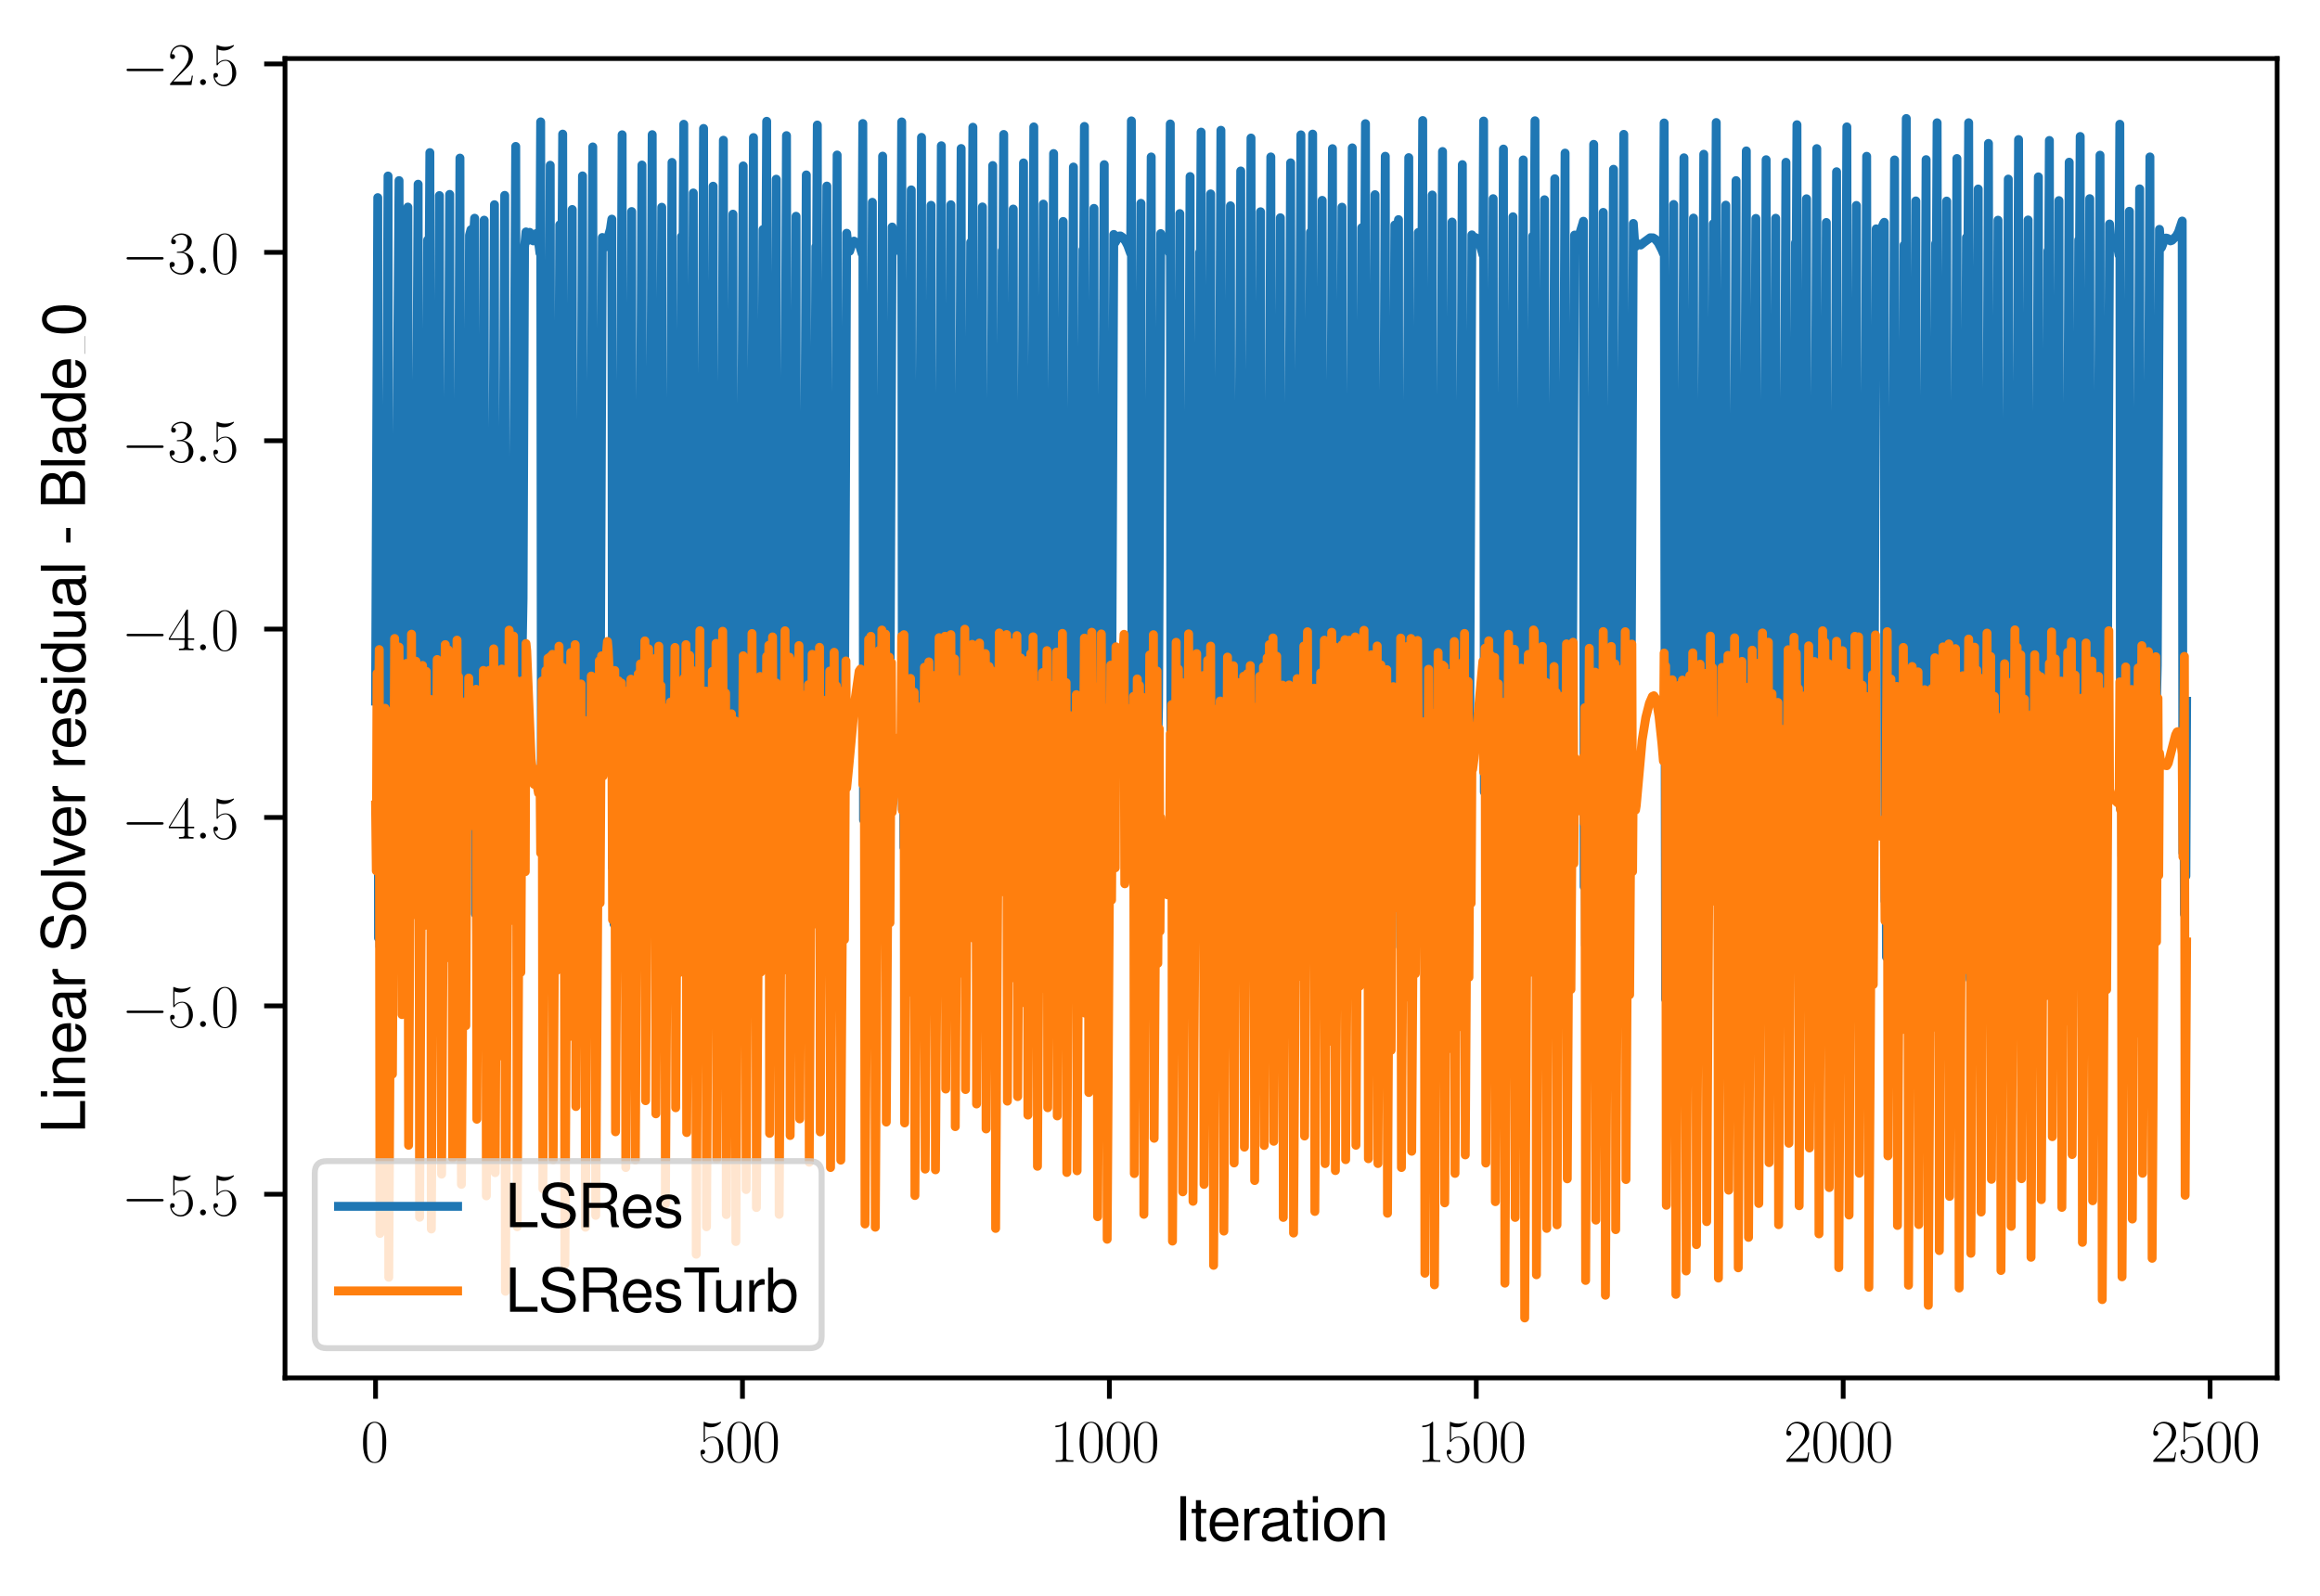 <?xml version="1.0" encoding="utf-8" standalone="no"?>
<!DOCTYPE svg PUBLIC "-//W3C//DTD SVG 1.1//EN"
  "http://www.w3.org/Graphics/SVG/1.1/DTD/svg11.dtd">
<svg xmlns:xlink="http://www.w3.org/1999/xlink" width="389.899pt" height="268.24pt" viewBox="0 0 389.899 268.24" xmlns="http://www.w3.org/2000/svg" version="1.1">
 <defs>
  <style type="text/css">*{stroke-linejoin: round; stroke-linecap: butt}</style>
 </defs>
 <g id="figure_1">
  <g id="patch_1">
   <path d="M 0 268.24 
L 389.899 268.24 
L 389.899 0 
L 0 0 
z
" style="fill: #ffffff"/>
  </g>
  <g id="axes_1">
   <g id="patch_2">
    <path d="M 47.899 231.599 
L 382.699 231.599 
L 382.699 9.839 
L 47.899 9.839 
z
" style="fill: #ffffff"/>
   </g>
   <g id="matplotlib.axis_1">
    <g id="xtick_1">
     <g id="line2d_1">
      <defs>
       <path id="mca56cd5d4f" d="M 0 0 
L 0 3.5 
" style="stroke: #000000; stroke-width: 0.8"/>
      </defs>
      <g>
       <use xlink:href="#mca56cd5d4f" x="63.117" y="231.599" style="stroke: #000000; stroke-width: 0.8"/>
      </g>
     </g>
     <g id="text_1">
      <!-- $\mathdefault{0}$ -->
      <g transform="translate(60.627 245.698) scale(0.1 -0.1)">
       <defs>
        <path id="CMR17-30" d="M 2688 2038 
C 2688 2430 2682 3099 2413 3613 
C 2176 4063 1798 4224 1466 4224 
C 1158 4224 768 4082 525 3620 
C 269 3137 243 2539 243 2038 
C 243 1671 250 1112 448 623 
C 723 -39 1216 -128 1466 -128 
C 1760 -128 2208 -7 2470 604 
C 2662 1048 2688 1568 2688 2038 
z
M 1466 -26 
C 1056 -26 813 328 723 816 
C 653 1196 653 1749 653 2109 
C 653 2604 653 3015 736 3407 
C 858 3954 1216 4121 1466 4121 
C 1728 4121 2067 3947 2189 3420 
C 2272 3054 2278 2623 2278 2109 
C 2278 1691 2278 1176 2202 797 
C 2067 96 1690 -26 1466 -26 
z
" transform="scale(0.016)"/>
       </defs>
       <use xlink:href="#CMR17-30" transform="scale(0.996)"/>
      </g>
     </g>
    </g>
    <g id="xtick_2">
     <g id="line2d_2">
      <g>
       <use xlink:href="#mca56cd5d4f" x="124.779" y="231.599" style="stroke: #000000; stroke-width: 0.8"/>
      </g>
     </g>
     <g id="text_2">
      <!-- $\mathdefault{500}$ -->
      <g transform="translate(117.307 245.698) scale(0.1 -0.1)">
       <defs>
        <path id="CMR17-35" d="M 730 3750 
C 794 3724 1056 3641 1325 3641 
C 1920 3641 2246 3961 2432 4140 
C 2432 4191 2432 4224 2394 4224 
C 2387 4224 2374 4224 2323 4198 
C 2099 4102 1837 4032 1517 4032 
C 1325 4032 1037 4055 723 4191 
C 653 4224 640 4224 634 4224 
C 602 4224 595 4217 595 4090 
L 595 2231 
C 595 2113 595 2080 659 2080 
C 691 2080 704 2093 736 2139 
C 941 2435 1222 2560 1542 2560 
C 1766 2560 2246 2415 2246 1293 
C 2246 1087 2246 716 2054 422 
C 1894 159 1645 25 1370 25 
C 947 25 518 319 403 812 
C 429 806 480 793 506 793 
C 589 793 749 838 749 1036 
C 749 1209 627 1280 506 1280 
C 358 1280 262 1190 262 1011 
C 262 454 704 -128 1382 -128 
C 2042 -128 2669 441 2669 1267 
C 2669 2054 2170 2662 1549 2662 
C 1222 2662 947 2540 730 2304 
L 730 3750 
z
" transform="scale(0.016)"/>
       </defs>
       <use xlink:href="#CMR17-35" transform="scale(0.996)"/>
       <use xlink:href="#CMR17-30" transform="translate(45.69 0) scale(0.996)"/>
       <use xlink:href="#CMR17-30" transform="translate(91.381 0) scale(0.996)"/>
      </g>
     </g>
    </g>
    <g id="xtick_3">
     <g id="line2d_3">
      <g>
       <use xlink:href="#mca56cd5d4f" x="186.441" y="231.599" style="stroke: #000000; stroke-width: 0.8"/>
      </g>
     </g>
     <g id="text_3">
      <!-- $\mathdefault{1000}$ -->
      <g transform="translate(176.479 245.698) scale(0.1 -0.1)">
       <defs>
        <path id="CMR17-31" d="M 1702 4083 
C 1702 4217 1696 4224 1606 4224 
C 1357 3927 979 3833 621 3820 
C 602 3820 570 3820 563 3808 
C 557 3795 557 3782 557 3648 
C 755 3648 1088 3686 1344 3839 
L 1344 467 
C 1344 243 1331 166 781 166 
L 589 166 
L 589 0 
C 896 6 1216 12 1523 12 
C 1830 12 2150 6 2458 0 
L 2458 166 
L 2266 166 
C 1715 166 1702 236 1702 467 
L 1702 4083 
z
" transform="scale(0.016)"/>
       </defs>
       <use xlink:href="#CMR17-31" transform="scale(0.996)"/>
       <use xlink:href="#CMR17-30" transform="translate(45.69 0) scale(0.996)"/>
       <use xlink:href="#CMR17-30" transform="translate(91.381 0) scale(0.996)"/>
       <use xlink:href="#CMR17-30" transform="translate(137.071 0) scale(0.996)"/>
      </g>
     </g>
    </g>
    <g id="xtick_4">
     <g id="line2d_4">
      <g>
       <use xlink:href="#mca56cd5d4f" x="248.103" y="231.599" style="stroke: #000000; stroke-width: 0.8"/>
      </g>
     </g>
     <g id="text_4">
      <!-- $\mathdefault{1500}$ -->
      <g transform="translate(238.141 245.698) scale(0.1 -0.1)">
       <use xlink:href="#CMR17-31" transform="scale(0.996)"/>
       <use xlink:href="#CMR17-35" transform="translate(45.69 0) scale(0.996)"/>
       <use xlink:href="#CMR17-30" transform="translate(91.381 0) scale(0.996)"/>
       <use xlink:href="#CMR17-30" transform="translate(137.071 0) scale(0.996)"/>
      </g>
     </g>
    </g>
    <g id="xtick_5">
     <g id="line2d_5">
      <g>
       <use xlink:href="#mca56cd5d4f" x="309.765" y="231.599" style="stroke: #000000; stroke-width: 0.8"/>
      </g>
     </g>
     <g id="text_5">
      <!-- $\mathdefault{2000}$ -->
      <g transform="translate(299.803 245.698) scale(0.1 -0.1)">
       <defs>
        <path id="CMR17-32" d="M 2669 990 
L 2554 990 
C 2490 537 2438 460 2413 422 
C 2381 371 1920 371 1830 371 
L 602 371 
C 832 620 1280 1073 1824 1596 
C 2214 1966 2669 2400 2669 3033 
C 2669 3788 2067 4224 1395 4224 
C 691 4224 262 3603 262 3027 
C 262 2777 448 2745 525 2745 
C 589 2745 781 2783 781 3007 
C 781 3206 614 3264 525 3264 
C 486 3264 448 3257 422 3244 
C 544 3788 915 4057 1306 4057 
C 1862 4057 2227 3616 2227 3033 
C 2227 2477 1901 1998 1536 1583 
L 262 147 
L 262 0 
L 2515 0 
L 2669 990 
z
" transform="scale(0.016)"/>
       </defs>
       <use xlink:href="#CMR17-32" transform="scale(0.996)"/>
       <use xlink:href="#CMR17-30" transform="translate(45.69 0) scale(0.996)"/>
       <use xlink:href="#CMR17-30" transform="translate(91.381 0) scale(0.996)"/>
       <use xlink:href="#CMR17-30" transform="translate(137.071 0) scale(0.996)"/>
      </g>
     </g>
    </g>
    <g id="xtick_6">
     <g id="line2d_6">
      <g>
       <use xlink:href="#mca56cd5d4f" x="371.427" y="231.599" style="stroke: #000000; stroke-width: 0.8"/>
      </g>
     </g>
     <g id="text_6">
      <!-- $\mathdefault{2500}$ -->
      <g transform="translate(361.465 245.698) scale(0.1 -0.1)">
       <use xlink:href="#CMR17-32" transform="scale(0.996)"/>
       <use xlink:href="#CMR17-35" transform="translate(45.69 0) scale(0.996)"/>
       <use xlink:href="#CMR17-30" transform="translate(91.381 0) scale(0.996)"/>
       <use xlink:href="#CMR17-30" transform="translate(137.071 0) scale(0.996)"/>
      </g>
     </g>
    </g>
    <g id="text_7">
     <!-- Iteration -->
     <g transform="translate(197.352 258.918) scale(0.1 -0.1)">
      <defs>
       <path id="NimbusSanL-Regu-49" d="M 1242 4672 
L 640 4672 
L 640 0 
L 1242 0 
L 1242 4672 
z
" transform="scale(0.016)"/>
       <path id="NimbusSanL-Regu-74" d="M 1626 3328 
L 1075 3328 
L 1075 4249 
L 544 4249 
L 544 3328 
L 90 3328 
L 90 2892 
L 544 2892 
L 544 402 
C 544 64 774 -128 1190 -128 
C 1318 -128 1446 -116 1626 -84 
L 1626 364 
C 1555 345 1472 339 1370 339 
C 1139 339 1075 402 1075 634 
L 1075 2892 
L 1626 2892 
L 1626 3328 
z
" transform="scale(0.016)"/>
       <path id="NimbusSanL-Regu-65" d="M 3283 1484 
C 3283 1998 3245 2311 3149 2565 
C 2931 3123 2419 3456 1792 3456 
C 858 3456 256 2734 256 1619 
C 256 545 838 -128 1779 -128 
C 2547 -128 3078 307 3213 1018 
L 2675 1018 
C 2528 588 2227 364 1798 364 
C 1459 364 1171 514 992 787 
C 864 974 819 1161 813 1484 
L 3283 1484 
z
M 826 1920 
C 870 2552 1248 2963 1786 2963 
C 2310 2963 2714 2519 2714 1959 
C 2714 1946 2714 1933 2707 1920 
L 826 1920 
z
" transform="scale(0.016)"/>
       <path id="NimbusSanL-Regu-72" d="M 442 3328 
L 442 0 
L 979 0 
L 979 1727 
C 979 2203 1101 2514 1357 2698 
C 1523 2819 1683 2857 2054 2863 
L 2054 3404 
C 1965 3449 1920 3456 1850 3456 
C 1504 3456 1242 3251 934 2750 
L 934 3328 
L 442 3328 
z
" transform="scale(0.016)"/>
       <path id="NimbusSanL-Regu-61" d="M 3424 332 
C 3366 320 3341 320 3309 320 
C 3123 320 3021 415 3021 581 
L 3021 2542 
C 3021 3135 2586 3456 1760 3456 
C 1274 3456 870 3315 646 3065 
C 493 2893 429 2702 416 2370 
L 954 2370 
C 998 2778 1242 2963 1741 2963 
C 2221 2963 2490 2784 2490 2466 
L 2490 2326 
C 2490 2103 2355 2007 1933 1956 
C 1178 1861 1062 1835 858 1753 
C 467 1593 269 1294 269 861 
C 269 256 691 -128 1370 -128 
C 1792 -128 2131 19 2509 364 
C 2547 25 2714 -128 3059 -128 
C 3168 -128 3251 -116 3424 -71 
L 3424 332 
z
M 2490 1071 
C 2490 893 2438 785 2278 638 
C 2061 441 1798 339 1485 339 
C 1069 339 826 536 826 874 
C 826 1224 1062 1402 1632 1485 
C 2195 1562 2310 1587 2490 1670 
L 2490 1071 
z
" transform="scale(0.016)"/>
       <path id="NimbusSanL-Regu-69" d="M 960 3358 
L 429 3358 
L 429 0 
L 960 0 
L 960 3358 
z
M 960 4672 
L 422 4672 
L 422 3999 
L 960 3999 
L 960 4672 
z
" transform="scale(0.016)"/>
       <path id="NimbusSanL-Regu-6f" d="M 1741 3456 
C 800 3456 230 2784 230 1663 
C 230 543 794 -128 1747 -128 
C 2688 -128 3264 543 3264 1638 
C 3264 2791 2707 3456 1741 3456 
z
M 1747 2963 
C 2349 2963 2707 2472 2707 1644 
C 2707 861 2336 364 1747 364 
C 1152 364 787 855 787 1663 
C 787 2466 1152 2963 1747 2963 
z
" transform="scale(0.016)"/>
       <path id="NimbusSanL-Regu-6e" d="M 448 3328 
L 448 0 
L 986 0 
L 986 1835 
C 986 2539 1344 2988 1894 2988 
C 2317 2988 2586 2732 2586 2328 
L 2586 0 
L 3117 0 
L 3117 2539 
C 3117 3097 2701 3456 2054 3456 
C 1555 3456 1235 3263 941 2796 
L 941 3328 
L 448 3328 
z
" transform="scale(0.016)"/>
      </defs>
      <use xlink:href="#NimbusSanL-Regu-49" transform="scale(0.996)"/>
      <use xlink:href="#NimbusSanL-Regu-74" transform="translate(27.695 0) scale(0.996)"/>
      <use xlink:href="#NimbusSanL-Regu-65" transform="translate(55.39 0) scale(0.996)"/>
      <use xlink:href="#NimbusSanL-Regu-72" transform="translate(110.782 0) scale(0.996)"/>
      <use xlink:href="#NimbusSanL-Regu-61" transform="translate(142.961 0) scale(0.996)"/>
      <use xlink:href="#NimbusSanL-Regu-74" transform="translate(198.353 0) scale(0.996)"/>
      <use xlink:href="#NimbusSanL-Regu-69" transform="translate(226.048 0) scale(0.996)"/>
      <use xlink:href="#NimbusSanL-Regu-6f" transform="translate(248.165 0) scale(0.996)"/>
      <use xlink:href="#NimbusSanL-Regu-6e" transform="translate(303.556 0) scale(0.996)"/>
     </g>
    </g>
   </g>
   <g id="matplotlib.axis_2">
    <g id="ytick_1">
     <g id="line2d_7">
      <defs>
       <path id="m091e29f6b5" d="M 0 0 
L -3.5 0 
" style="stroke: #000000; stroke-width: 0.8"/>
      </defs>
      <g>
       <use xlink:href="#m091e29f6b5" x="47.899" y="200.723" style="stroke: #000000; stroke-width: 0.8"/>
      </g>
     </g>
     <g id="text_8">
      <!-- $\mathdefault{−5.5}$ -->
      <g transform="translate(20.42 204.272) scale(0.1 -0.1)">
       <defs>
        <path id="CMSY10-0" d="M 4218 1472 
C 4326 1472 4442 1472 4442 1600 
C 4442 1728 4326 1728 4218 1728 
L 755 1728 
C 646 1728 531 1728 531 1600 
C 531 1472 646 1472 755 1472 
L 4218 1472 
z
" transform="scale(0.016)"/>
        <path id="CMMI12-3a" d="M 1178 307 
C 1178 492 1024 620 870 620 
C 685 620 557 467 557 313 
C 557 128 710 0 864 0 
C 1050 0 1178 153 1178 307 
z
" transform="scale(0.016)"/>
       </defs>
       <use xlink:href="#CMSY10-0" transform="scale(0.996)"/>
       <use xlink:href="#CMR17-35" transform="translate(77.487 0) scale(0.996)"/>
       <use xlink:href="#CMMI12-3a" transform="translate(123.178 0) scale(0.996)"/>
       <use xlink:href="#CMR17-35" transform="translate(150.275 0) scale(0.996)"/>
      </g>
     </g>
    </g>
    <g id="ytick_2">
     <g id="line2d_8">
      <g>
       <use xlink:href="#m091e29f6b5" x="47.899" y="169.061" style="stroke: #000000; stroke-width: 0.8"/>
      </g>
     </g>
     <g id="text_9">
      <!-- $\mathdefault{−5.0}$ -->
      <g transform="translate(20.42 172.61) scale(0.1 -0.1)">
       <use xlink:href="#CMSY10-0" transform="scale(0.996)"/>
       <use xlink:href="#CMR17-35" transform="translate(77.487 0) scale(0.996)"/>
       <use xlink:href="#CMMI12-3a" transform="translate(123.178 0) scale(0.996)"/>
       <use xlink:href="#CMR17-30" transform="translate(150.275 0) scale(0.996)"/>
      </g>
     </g>
    </g>
    <g id="ytick_3">
     <g id="line2d_9">
      <g>
       <use xlink:href="#m091e29f6b5" x="47.899" y="137.399" style="stroke: #000000; stroke-width: 0.8"/>
      </g>
     </g>
     <g id="text_10">
      <!-- $\mathdefault{−4.5}$ -->
      <g transform="translate(20.42 140.948) scale(0.1 -0.1)">
       <defs>
        <path id="CMR17-34" d="M 2150 4147 
C 2150 4281 2144 4288 2029 4288 
L 128 1254 
L 128 1088 
L 1779 1088 
L 1779 460 
C 1779 230 1766 166 1318 166 
L 1197 166 
L 1197 0 
C 1402 12 1747 12 1965 12 
C 2182 12 2528 12 2733 0 
L 2733 166 
L 2611 166 
C 2163 166 2150 230 2150 460 
L 2150 1088 
L 2803 1088 
L 2803 1254 
L 2150 1254 
L 2150 4147 
z
M 1798 3723 
L 1798 1254 
L 256 1254 
L 1798 3723 
z
" transform="scale(0.016)"/>
       </defs>
       <use xlink:href="#CMSY10-0" transform="scale(0.996)"/>
       <use xlink:href="#CMR17-34" transform="translate(77.487 0) scale(0.996)"/>
       <use xlink:href="#CMMI12-3a" transform="translate(123.178 0) scale(0.996)"/>
       <use xlink:href="#CMR17-35" transform="translate(150.275 0) scale(0.996)"/>
      </g>
     </g>
    </g>
    <g id="ytick_4">
     <g id="line2d_10">
      <g>
       <use xlink:href="#m091e29f6b5" x="47.899" y="105.736" style="stroke: #000000; stroke-width: 0.8"/>
      </g>
     </g>
     <g id="text_11">
      <!-- $\mathdefault{−4.0}$ -->
      <g transform="translate(20.42 109.285) scale(0.1 -0.1)">
       <use xlink:href="#CMSY10-0" transform="scale(0.996)"/>
       <use xlink:href="#CMR17-34" transform="translate(77.487 0) scale(0.996)"/>
       <use xlink:href="#CMMI12-3a" transform="translate(123.178 0) scale(0.996)"/>
       <use xlink:href="#CMR17-30" transform="translate(150.275 0) scale(0.996)"/>
      </g>
     </g>
    </g>
    <g id="ytick_5">
     <g id="line2d_11">
      <g>
       <use xlink:href="#m091e29f6b5" x="47.899" y="74.074" style="stroke: #000000; stroke-width: 0.8"/>
      </g>
     </g>
     <g id="text_12">
      <!-- $\mathdefault{−3.5}$ -->
      <g transform="translate(20.42 77.623) scale(0.1 -0.1)">
       <defs>
        <path id="CMR17-33" d="M 1414 2176 
C 1984 2176 2234 1673 2234 1094 
C 2234 322 1824 25 1453 25 
C 1114 25 563 193 390 691 
C 422 678 454 678 486 678 
C 640 678 755 780 755 947 
C 755 1132 614 1216 486 1216 
C 378 1216 211 1164 211 927 
C 211 335 787 -128 1466 -128 
C 2176 -128 2720 432 2720 1087 
C 2720 1718 2208 2176 1600 2246 
C 2086 2347 2554 2776 2554 3353 
C 2554 3856 2048 4224 1472 4224 
C 890 4224 378 3862 378 3347 
C 378 3123 544 3084 627 3084 
C 762 3084 877 3167 877 3334 
C 877 3500 762 3584 627 3584 
C 602 3584 570 3584 544 3571 
C 730 3999 1235 4076 1459 4076 
C 1683 4076 2106 3966 2106 3347 
C 2106 3167 2080 2851 1862 2574 
C 1670 2329 1453 2316 1242 2297 
C 1210 2297 1062 2284 1037 2284 
C 992 2278 966 2272 966 2227 
C 966 2182 973 2176 1101 2176 
L 1414 2176 
z
" transform="scale(0.016)"/>
       </defs>
       <use xlink:href="#CMSY10-0" transform="scale(0.996)"/>
       <use xlink:href="#CMR17-33" transform="translate(77.487 0) scale(0.996)"/>
       <use xlink:href="#CMMI12-3a" transform="translate(123.178 0) scale(0.996)"/>
       <use xlink:href="#CMR17-35" transform="translate(150.275 0) scale(0.996)"/>
      </g>
     </g>
    </g>
    <g id="ytick_6">
     <g id="line2d_12">
      <g>
       <use xlink:href="#m091e29f6b5" x="47.899" y="42.412" style="stroke: #000000; stroke-width: 0.8"/>
      </g>
     </g>
     <g id="text_13">
      <!-- $\mathdefault{−3.0}$ -->
      <g transform="translate(20.42 45.961) scale(0.1 -0.1)">
       <use xlink:href="#CMSY10-0" transform="scale(0.996)"/>
       <use xlink:href="#CMR17-33" transform="translate(77.487 0) scale(0.996)"/>
       <use xlink:href="#CMMI12-3a" transform="translate(123.178 0) scale(0.996)"/>
       <use xlink:href="#CMR17-30" transform="translate(150.275 0) scale(0.996)"/>
      </g>
     </g>
    </g>
    <g id="ytick_7">
     <g id="line2d_13">
      <g>
       <use xlink:href="#m091e29f6b5" x="47.899" y="10.749" style="stroke: #000000; stroke-width: 0.8"/>
      </g>
     </g>
     <g id="text_14">
      <!-- $\mathdefault{−2.5}$ -->
      <g transform="translate(20.42 14.298) scale(0.1 -0.1)">
       <use xlink:href="#CMSY10-0" transform="scale(0.996)"/>
       <use xlink:href="#CMR17-32" transform="translate(77.487 0) scale(0.996)"/>
       <use xlink:href="#CMMI12-3a" transform="translate(123.178 0) scale(0.996)"/>
       <use xlink:href="#CMR17-35" transform="translate(150.275 0) scale(0.996)"/>
      </g>
     </g>
    </g>
    <g id="text_15">
     <!-- Linear Solver residual - Blade_0 -->
     <g transform="translate(14.298 190.492) rotate(-90) scale(0.1 -0.1)">
      <defs>
       <path id="NimbusSanL-Regu-4c" d="M 1107 4672 
L 512 4672 
L 512 0 
L 3411 0 
L 3411 524 
L 1107 524 
L 1107 4672 
z
" transform="scale(0.016)"/>
       <path id="NimbusSanL-Regu-53" d="M 3814 3295 
C 3808 4204 3181 4736 2106 4736 
C 1082 4736 448 4211 448 3372 
C 448 2806 749 2450 1363 2291 
L 2522 1986 
C 3110 1833 3379 1598 3379 1236 
C 3379 988 3245 733 3046 593 
C 2861 466 2566 396 2189 396 
C 1683 396 1338 517 1114 784 
C 941 988 864 1210 870 1496 
L 307 1496 
C 314 1070 397 790 582 536 
C 902 102 1440 -128 2150 -128 
C 2707 -128 3162 0 3462 230 
C 3776 479 3974 892 3974 1293 
C 3974 1865 3616 2284 2982 2456 
L 1811 2768 
C 1248 2920 1043 3098 1043 3454 
C 1043 3925 1459 4236 2086 4236 
C 2829 4236 3245 3899 3251 3295 
L 3814 3295 
z
" transform="scale(0.016)"/>
       <path id="NimbusSanL-Regu-6c" d="M 973 4672 
L 435 4672 
L 435 0 
L 973 0 
L 973 4672 
z
" transform="scale(0.016)"/>
       <path id="NimbusSanL-Regu-76" d="M 1824 0 
L 3110 3328 
L 2509 3328 
L 1562 629 
L 666 3328 
L 64 3328 
L 1242 0 
L 1824 0 
z
" transform="scale(0.016)"/>
       <path id="NimbusSanL-Regu-73" d="M 2803 2428 
C 2797 3084 2362 3456 1587 3456 
C 806 3456 301 3052 301 2434 
C 301 1912 570 1663 1363 1472 
L 1862 1351 
C 2234 1262 2381 1129 2381 887 
C 2381 574 2067 364 1600 364 
C 1312 364 1069 447 934 587 
C 851 683 813 778 781 1014 
L 218 1014 
C 243 243 678 -128 1555 -128 
C 2400 -128 2938 288 2938 931 
C 2938 1428 2656 1702 1990 1861 
L 1478 1982 
C 1043 2084 858 2224 858 2459 
C 858 2765 1133 2963 1568 2963 
C 1997 2963 2227 2778 2240 2428 
L 2803 2428 
z
" transform="scale(0.016)"/>
       <path id="NimbusSanL-Regu-64" d="M 3168 4672 
L 2637 4672 
L 2637 2937 
C 2413 3276 2054 3456 1606 3456 
C 736 3456 166 2759 166 1695 
C 166 568 723 -128 1626 -128 
C 2086 -128 2406 44 2694 460 
L 2694 19 
L 3168 19 
L 3168 4672 
z
M 1696 2956 
C 2272 2956 2637 2447 2637 1651 
C 2637 880 2266 371 1702 371 
C 1114 371 723 887 723 1663 
C 723 2440 1114 2956 1696 2956 
z
" transform="scale(0.016)"/>
       <path id="NimbusSanL-Regu-75" d="M 3085 19 
L 3085 3328 
L 2554 3328 
L 2554 1454 
C 2554 780 2195 339 1638 339 
C 1216 339 947 591 947 988 
L 947 3328 
L 416 3328 
L 416 780 
C 416 230 832 -128 1485 -128 
C 1978 -128 2291 44 2605 484 
L 2605 19 
L 3085 19 
z
" transform="scale(0.016)"/>
       <path id="NimbusSanL-Regu-2d" d="M 1818 1996 
L 294 1996 
L 294 1536 
L 1818 1536 
L 1818 1996 
z
" transform="scale(0.016)"/>
       <path id="NimbusSanL-Regu-42" d="M 506 0 
L 2611 0 
C 3053 0 3379 121 3629 390 
C 3859 632 3987 961 3987 1321 
C 3987 1878 3731 2214 3136 2444 
C 3558 2643 3782 2994 3782 3476 
C 3782 3821 3654 4127 3411 4345 
C 3168 4569 2848 4672 2400 4672 
L 506 4672 
L 506 0 
z
M 1101 2636 
L 1101 4147 
L 2253 4147 
C 2586 4147 2771 4101 2931 3977 
C 3098 3847 3187 3652 3187 3391 
C 3187 3138 3098 2936 2931 2806 
C 2771 2682 2586 2636 2253 2636 
L 1101 2636 
z
M 1101 524 
L 1101 2112 
L 2554 2112 
C 2842 2112 3034 2042 3174 1890 
C 3315 1745 3392 1542 3392 1315 
C 3392 1093 3315 891 3174 746 
C 3034 594 2842 524 2554 524 
L 1101 524 
z
" transform="scale(0.016)"/>
       <path id="NimbusSanL-Regu-30" d="M 1760 4544 
C 1338 4544 954 4358 717 4044 
C 422 3649 275 3043 275 2207 
C 275 683 787 -128 1760 -128 
C 2720 -128 3245 683 3245 2169 
C 3245 3049 3104 3636 2803 4044 
C 2566 4364 2189 4544 1760 4544 
z
M 1760 4044 
C 2368 4044 2669 3432 2669 2220 
C 2669 938 2374 339 1747 339 
C 1152 339 851 964 851 2201 
C 851 3438 1152 4044 1760 4044 
z
" transform="scale(0.016)"/>
      </defs>
      <use xlink:href="#NimbusSanL-Regu-4c" transform="scale(0.996)"/>
      <use xlink:href="#NimbusSanL-Regu-69" transform="translate(55.392 0) scale(0.996)"/>
      <use xlink:href="#NimbusSanL-Regu-6e" transform="translate(77.508 0) scale(0.996)"/>
      <use xlink:href="#NimbusSanL-Regu-65" transform="translate(132.9 0) scale(0.996)"/>
      <use xlink:href="#NimbusSanL-Regu-61" transform="translate(188.292 0) scale(0.996)"/>
      <use xlink:href="#NimbusSanL-Regu-72" transform="translate(243.683 0) scale(0.996)"/>
      <use xlink:href="#NimbusSanL-Regu-53" transform="translate(304.554 0) scale(0.996)"/>
      <use xlink:href="#NimbusSanL-Regu-6f" transform="translate(371.004 0) scale(0.996)"/>
      <use xlink:href="#NimbusSanL-Regu-6c" transform="translate(426.396 0) scale(0.996)"/>
      <use xlink:href="#NimbusSanL-Regu-76" transform="translate(448.512 0) scale(0.996)"/>
      <use xlink:href="#NimbusSanL-Regu-65" transform="translate(495.835 0) scale(0.996)"/>
      <use xlink:href="#NimbusSanL-Regu-72" transform="translate(551.227 0) scale(0.996)"/>
      <use xlink:href="#NimbusSanL-Regu-72" transform="translate(612.097 0) scale(0.996)"/>
      <use xlink:href="#NimbusSanL-Regu-65" transform="translate(645.272 0) scale(0.996)"/>
      <use xlink:href="#NimbusSanL-Regu-73" transform="translate(700.664 0) scale(0.996)"/>
      <use xlink:href="#NimbusSanL-Regu-69" transform="translate(750.477 0) scale(0.996)"/>
      <use xlink:href="#NimbusSanL-Regu-64" transform="translate(772.594 0) scale(0.996)"/>
      <use xlink:href="#NimbusSanL-Regu-75" transform="translate(827.986 0) scale(0.996)"/>
      <use xlink:href="#NimbusSanL-Regu-61" transform="translate(883.377 0) scale(0.996)"/>
      <use xlink:href="#NimbusSanL-Regu-6c" transform="translate(938.769 0) scale(0.996)"/>
      <use xlink:href="#NimbusSanL-Regu-2d" transform="translate(988.581 0) scale(0.996)"/>
      <use xlink:href="#NimbusSanL-Regu-42" transform="translate(1049.451 0) scale(0.996)"/>
      <use xlink:href="#NimbusSanL-Regu-6c" transform="translate(1115.901 0) scale(0.996)"/>
      <use xlink:href="#NimbusSanL-Regu-61" transform="translate(1138.018 0) scale(0.996)"/>
      <use xlink:href="#NimbusSanL-Regu-64" transform="translate(1193.41 0) scale(0.996)"/>
      <use xlink:href="#NimbusSanL-Regu-65" transform="translate(1248.801 0) scale(0.996)"/>
      <use xlink:href="#NimbusSanL-Regu-30" transform="translate(1340.059 0) scale(0.996)"/>
      <path d="M 1310.17 0 
L 1340.059 0 
L 1340.059 0.399 
L 1310.17 0.399 
L 1310.17 0 
z
"/>
     </g>
    </g>
   </g>
   <g id="line2d_14">
    <path d="M 63.117 117.831 
L 63.487 33.215 
L 63.611 157.655 
L 63.734 127.737 
L 63.857 159.092 
L 63.981 127.942 
L 64.104 146.907 
L 64.227 116.605 
L 64.474 129.893 
L 64.597 128.142 
L 64.721 128.058 
L 65.214 29.584 
L 65.337 142.767 
L 65.46 118.603 
L 65.584 151.789 
L 65.707 126.316 
L 65.83 151.217 
L 65.954 122.701 
L 66.2 137.164 
L 66.324 135.475 
L 66.447 130.899 
L 66.817 62.596 
L 67.064 30.354 
L 67.31 162.253 
L 67.434 132.432 
L 67.557 151.524 
L 67.68 119.106 
L 67.927 129.497 
L 68.05 127.585 
L 68.174 121.994 
L 68.544 34.805 
L 68.667 160.301 
L 68.914 110.743 
L 69.037 140.83 
L 69.16 112.296 
L 69.407 127.554 
L 69.653 119.331 
L 69.777 113.063 
L 70.27 30.96 
L 70.393 149.339 
L 70.517 122.841 
L 70.64 155.44 
L 70.763 126.129 
L 70.887 143.969 
L 71.01 114.188 
L 71.133 121.502 
L 71.257 122.031 
L 71.503 111.52 
L 71.873 40.34 
L 71.997 41.404 
L 72.12 44.782 
L 72.243 25.648 
L 72.367 141.951 
L 72.49 116.849 
L 72.613 148.647 
L 72.737 121.509 
L 72.86 139.651 
L 72.983 109.848 
L 73.23 126.161 
L 73.353 125.082 
L 73.477 116.438 
L 73.846 32.87 
L 73.97 152.26 
L 74.093 125.849 
L 74.216 160.082 
L 74.34 131.692 
L 74.463 153.299 
L 74.586 124.05 
L 74.833 138.405 
L 74.956 107.169 
L 75.08 107.384 
L 75.203 98.423 
L 75.573 32.673 
L 75.696 148.91 
L 75.82 121.121 
L 75.943 153.142 
L 76.066 123.917 
L 76.19 145.657 
L 76.313 118.486 
L 76.56 138.338 
L 76.683 107.402 
L 76.806 131.074 
L 77.3 26.574 
L 77.423 139.1 
L 77.546 112.011 
L 77.67 144.482 
L 77.793 115.772 
L 77.916 136.968 
L 78.04 108.859 
L 78.286 124.581 
L 78.409 124.731 
L 78.533 120.842 
L 78.903 39.531 
L 79.149 38.608 
L 79.396 39.184 
L 79.519 39.188 
L 79.643 38.546 
L 79.766 36.68 
L 79.889 153.608 
L 80.013 125.258 
L 80.136 157.865 
L 80.259 127.808 
L 80.383 149.491 
L 80.506 121.012 
L 80.753 133.064 
L 80.999 123.105 
L 81.369 37.005 
L 81.493 157.099 
L 81.739 105.944 
L 81.863 139.371 
L 81.986 113.058 
L 82.233 141.268 
L 82.356 110.891 
L 82.479 113.867 
L 82.603 111.654 
L 82.726 106.824 
L 83.096 34.406 
L 83.219 154.35 
L 83.342 128.086 
L 83.466 163.218 
L 83.712 108.423 
L 83.959 140.78 
L 84.082 112.508 
L 84.206 116.21 
L 84.329 115.508 
L 84.452 109.095 
L 84.822 32.837 
L 84.946 143.294 
L 85.069 118.18 
L 85.192 152.031 
L 85.316 125.079 
L 85.439 145.752 
L 85.562 117.364 
L 85.809 137.79 
L 85.932 110.941 
L 86.056 112.243 
L 86.179 109.745 
L 86.672 24.611 
L 86.796 131.178 
L 86.919 107.747 
L 87.042 137.209 
L 87.165 111.715 
L 87.412 131.722 
L 87.535 133.469 
L 87.659 105.754 
L 87.782 107.528 
L 87.905 100.614 
L 88.152 41.566 
L 88.399 38.982 
L 88.522 39.135 
L 88.769 40.407 
L 89.015 39.052 
L 89.139 39.219 
L 89.509 40.371 
L 89.632 40.488 
L 89.755 40.315 
L 90.125 39.259 
L 90.249 39.198 
L 90.372 39.534 
L 90.742 42.539 
L 90.865 20.485 
L 90.989 131.708 
L 91.112 107.833 
L 91.235 140.465 
L 91.359 113.517 
L 91.605 141.133 
L 91.728 110.057 
L 91.852 111.997 
L 92.098 103.712 
L 92.468 27.771 
L 92.592 136.507 
L 92.715 111.192 
L 92.838 145.49 
L 92.962 116.987 
L 93.085 137.637 
L 93.208 107.411 
L 93.455 121.43 
L 93.578 121.426 
L 93.702 117.871 
L 94.072 37.78 
L 94.442 43.665 
L 94.565 22.539 
L 94.688 138.533 
L 94.812 113.418 
L 94.935 149.91 
L 95.058 121.628 
L 95.182 141.207 
L 95.305 111.5 
L 95.552 120.883 
L 95.675 119.58 
L 95.798 115.28 
L 96.168 35.211 
L 96.291 152.956 
L 96.415 127.891 
L 96.538 162.838 
L 96.785 108.425 
L 97.031 137.999 
L 97.155 109.224 
L 97.278 114.72 
L 97.401 114.298 
L 97.525 109.506 
L 97.895 29.563 
L 98.018 144.697 
L 98.141 119.446 
L 98.265 152.996 
L 98.388 124.981 
L 98.511 144.572 
L 98.635 115.732 
L 98.881 130.719 
L 99.005 130.89 
L 99.128 127.16 
L 99.621 24.696 
L 99.745 134.656 
L 99.868 110.804 
L 99.991 143.806 
L 100.115 117.462 
L 100.238 136.958 
L 100.361 109.932 
L 100.608 126.237 
L 100.731 126.892 
L 100.854 122.655 
L 101.224 39.916 
L 101.594 41.554 
L 101.718 41.522 
L 102.581 38.522 
L 102.828 36.833 
L 102.951 145.836 
L 103.074 120.178 
L 103.198 155.329 
L 103.321 126.779 
L 103.444 147.151 
L 103.568 117.997 
L 103.814 132.536 
L 103.938 131.198 
L 104.061 126.813 
L 104.554 22.651 
L 104.677 137.695 
L 104.801 112.51 
L 104.924 146.221 
L 105.047 118.728 
L 105.171 138.197 
L 105.294 109.38 
L 105.541 121.491 
L 105.664 118.986 
L 105.787 113.306 
L 106.157 35.554 
L 106.281 148.878 
L 106.404 123.674 
L 106.527 161.88 
L 106.774 107.692 
L 107.021 137.737 
L 107.144 107.391 
L 107.267 109.884 
L 107.391 107.847 
L 107.514 103.468 
L 107.884 27.738 
L 108.007 139.772 
L 108.131 115.522 
L 108.254 150.984 
L 108.377 123.861 
L 108.501 144.886 
L 108.624 115.44 
L 108.871 128.796 
L 108.994 128.074 
L 109.117 124.284 
L 109.61 22.631 
L 109.734 133.799 
L 109.857 108.998 
L 109.98 143.09 
L 110.104 115.294 
L 110.35 143.17 
L 110.474 112.876 
L 110.597 116.315 
L 110.72 115.799 
L 110.844 111.45 
L 111.214 34.833 
L 111.337 149.223 
L 111.46 123.372 
L 111.584 158.911 
L 111.707 129.855 
L 111.83 149.29 
L 111.954 119.191 
L 112.2 133.383 
L 112.324 132.997 
L 112.447 129.031 
L 112.94 27.299 
L 113.064 141.551 
L 113.187 115.865 
L 113.31 148.696 
L 113.434 120.345 
L 113.557 138.296 
L 113.68 109.588 
L 113.927 124.953 
L 114.05 125.174 
L 114.173 119.881 
L 114.543 39.745 
L 114.79 42.562 
L 114.913 20.888 
L 115.037 132.784 
L 115.16 108.189 
L 115.283 139.759 
L 115.407 112.638 
L 115.653 141.031 
L 115.777 111.696 
L 115.9 116.752 
L 116.023 115.463 
L 116.147 109.509 
L 116.517 32.432 
L 116.64 150.709 
L 116.763 125.36 
L 116.887 160.569 
L 117.01 131.962 
L 117.133 151.853 
L 117.257 121.647 
L 117.503 133.94 
L 117.627 131.248 
L 117.75 125.803 
L 118.243 21.589 
L 118.366 140.244 
L 118.49 114.366 
L 118.613 148.102 
L 118.736 119.36 
L 118.86 137.395 
L 118.983 107.56 
L 119.23 116.521 
L 119.353 114.082 
L 119.476 108.546 
L 119.846 31.296 
L 119.97 150.941 
L 120.093 124.929 
L 120.216 160.417 
L 120.34 131.67 
L 120.463 151.649 
L 120.586 121.335 
L 120.833 134.22 
L 120.956 132.828 
L 121.08 127.279 
L 121.573 23.57 
L 121.696 141.506 
L 121.82 116.94 
L 121.943 151.6 
L 122.066 123.869 
L 122.19 141.976 
L 122.313 112.218 
L 122.559 124.791 
L 122.683 122.583 
L 122.806 116.494 
L 123.176 35.994 
L 123.299 159.593 
L 123.546 108.464 
L 123.669 140.785 
L 123.793 112.89 
L 124.039 139.402 
L 124.163 108.832 
L 124.286 111.216 
L 124.409 108.7 
L 124.533 103.273 
L 124.903 27.89 
L 125.026 149.073 
L 125.149 123.339 
L 125.273 159.232 
L 125.396 130.299 
L 125.519 149.618 
L 125.643 119.516 
L 125.889 131.07 
L 126.013 129.232 
L 126.136 123.912 
L 126.629 23.119 
L 126.752 144.716 
L 126.876 119.415 
L 126.999 153.636 
L 127.122 125.106 
L 127.246 143.946 
L 127.369 114.433 
L 127.616 123.779 
L 127.739 121.108 
L 127.862 116.018 
L 128.232 38.575 
L 128.479 41.97 
L 128.726 42.492 
L 128.849 20.383 
L 128.972 137.909 
L 129.096 112.378 
L 129.219 144.361 
L 129.342 116.253 
L 129.589 143.79 
L 129.712 113.109 
L 129.836 115.628 
L 130.082 106.154 
L 130.452 30.117 
L 130.576 151.486 
L 130.699 125.848 
L 130.822 160.685 
L 130.946 131.865 
L 131.069 151.784 
L 131.192 121.317 
L 131.439 133.841 
L 131.562 132.171 
L 131.685 126.461 
L 132.179 22.795 
L 132.302 142.326 
L 132.425 117.009 
L 132.549 150.618 
L 132.672 122.142 
L 132.795 140.957 
L 132.919 111.411 
L 133.165 123.163 
L 133.289 121.352 
L 133.412 115.581 
L 133.782 36.349 
L 133.905 159.091 
L 134.152 108.67 
L 134.275 140.276 
L 134.399 112.874 
L 134.645 140.624 
L 134.769 110.556 
L 134.892 113.419 
L 135.015 111.045 
L 135.139 105.321 
L 135.508 29.4 
L 135.632 150.47 
L 135.755 125.242 
L 135.878 159.132 
L 136.002 131.058 
L 136.125 151.23 
L 136.248 121.418 
L 136.495 132.845 
L 136.618 130.502 
L 136.742 124.27 
L 137.112 41.448 
L 137.235 42.697 
L 137.358 21.013 
L 137.482 141.355 
L 137.605 116.205 
L 137.728 148.039 
L 137.852 120.067 
L 137.975 138.246 
L 138.098 109.053 
L 138.345 118.335 
L 138.468 115.585 
L 138.592 109.056 
L 138.962 31.274 
L 139.085 154.876 
L 139.208 129.192 
L 139.332 163.564 
L 139.578 107.98 
L 139.825 133.195 
L 139.948 135.826 
L 140.071 134.089 
L 140.195 128.565 
L 140.688 26.055 
L 140.811 141.663 
L 140.935 117.223 
L 141.058 151.778 
L 141.181 124.318 
L 141.305 143.667 
L 141.428 114.822 
L 141.675 126.524 
L 141.798 124.55 
L 141.921 118.561 
L 142.291 39.205 
L 142.538 41.714 
L 142.785 42.222 
L 143.031 41.44 
L 143.278 40.635 
L 143.525 40.527 
L 144.018 40.852 
L 144.265 40.969 
L 144.511 41.4 
L 144.881 42.631 
L 145.004 20.762 
L 145.128 137.816 
L 145.251 112.75 
L 145.374 145.552 
L 145.498 117.73 
L 145.621 136.692 
L 145.744 108.241 
L 145.991 117.756 
L 146.238 110.17 
L 146.608 34 
L 146.731 154.419 
L 146.854 128.73 
L 146.978 162.691 
L 147.224 107.22 
L 147.471 134.357 
L 147.594 137.668 
L 147.718 107.336 
L 147.841 129.32 
L 148.334 26.245 
L 148.458 145.68 
L 148.581 120.35 
L 148.704 152.13 
L 148.827 123.919 
L 148.951 143.021 
L 149.074 113.895 
L 149.321 125.563 
L 149.444 123.829 
L 149.567 117.655 
L 149.937 38.16 
L 150.184 40.81 
L 150.307 41.135 
L 150.677 41.097 
L 151.047 41.786 
L 151.417 42.511 
L 151.541 20.493 
L 151.664 136.049 
L 151.787 111.295 
L 151.911 142.403 
L 152.034 115.155 
L 152.281 143.747 
L 152.404 113.982 
L 152.527 116.835 
L 152.651 114.292 
L 152.774 108.378 
L 153.144 31.913 
L 153.267 152.494 
L 153.39 126.833 
L 153.514 160.409 
L 153.637 131.807 
L 153.76 151.367 
L 153.884 121.831 
L 154.13 135.084 
L 154.254 133.131 
L 154.377 127.308 
L 154.87 23.089 
L 154.994 145.344 
L 155.117 119.541 
L 155.24 151.169 
L 155.364 122.64 
L 155.487 139.528 
L 155.61 110.64 
L 155.857 120.263 
L 155.98 117.856 
L 156.104 112.126 
L 156.474 34.507 
L 156.597 155.792 
L 156.72 130.353 
L 156.844 163.839 
L 157.09 108.431 
L 157.337 134.271 
L 157.46 137.399 
L 157.583 106.798 
L 157.707 129.623 
L 158.2 24.499 
L 158.323 143.45 
L 158.447 118.74 
L 158.57 151.983 
L 158.693 124.308 
L 158.817 143.065 
L 158.94 113.951 
L 159.187 125.915 
L 159.31 123.244 
L 159.433 116.306 
L 159.803 34.415 
L 159.927 159.047 
L 160.173 109.293 
L 160.297 140.44 
L 160.42 113.412 
L 160.667 140.556 
L 160.79 110.116 
L 160.913 111.817 
L 161.037 109.393 
L 161.16 102.882 
L 161.53 24.962 
L 161.653 148.67 
L 161.777 123.933 
L 161.9 158.541 
L 162.023 130.677 
L 162.146 151.558 
L 162.27 122.081 
L 162.516 130.681 
L 162.64 128.797 
L 162.763 122.863 
L 163.133 40.723 
L 163.38 43.575 
L 163.503 21.384 
L 163.626 142.921 
L 163.75 118.269 
L 163.873 151.217 
L 163.996 123.708 
L 164.12 142.044 
L 164.243 112.988 
L 164.49 121.843 
L 164.613 118.994 
L 164.736 113.093 
L 165.106 34.783 
L 165.23 156.524 
L 165.476 107.194 
L 165.6 139.305 
L 165.723 112.54 
L 165.97 138.181 
L 166.093 108.315 
L 166.216 110.027 
L 166.34 108.063 
L 166.463 102.342 
L 166.833 27.823 
L 166.956 148.245 
L 167.079 123.287 
L 167.203 157.064 
L 167.326 129.029 
L 167.449 148.63 
L 167.573 119.432 
L 167.819 131.779 
L 167.943 128.8 
L 168.066 122.459 
L 168.436 42.121 
L 168.559 43.834 
L 168.683 22.6 
L 168.806 143.033 
L 168.929 117.908 
L 169.053 149.28 
L 169.176 121.231 
L 169.299 139.341 
L 169.423 110.593 
L 169.669 122.815 
L 169.793 120.727 
L 169.916 113.872 
L 170.286 35.137 
L 170.409 159.003 
L 170.656 108.542 
L 170.779 138.759 
L 170.902 111.534 
L 171.149 139.372 
L 171.272 109.738 
L 171.396 112.536 
L 171.519 109.908 
L 171.642 103.454 
L 172.012 27.38 
L 172.136 150.056 
L 172.259 124.876 
L 172.382 157.89 
L 172.506 129.633 
L 172.629 149.88 
L 172.752 120.406 
L 172.999 133.072 
L 173.122 130.822 
L 173.246 124.088 
L 173.739 21.331 
L 173.862 141.525 
L 173.986 116.725 
L 174.109 148.861 
L 174.232 121.2 
L 174.356 140.034 
L 174.479 111.309 
L 174.726 122.377 
L 174.849 119.589 
L 174.972 112.479 
L 175.342 34.307 
L 175.465 155.728 
L 175.712 105.948 
L 175.835 137.082 
L 175.959 110.409 
L 176.205 137.468 
L 176.329 108.023 
L 176.452 110.215 
L 176.575 107.29 
L 176.699 100.594 
L 177.069 25.808 
L 177.192 143.774 
L 177.315 119.162 
L 177.439 152.33 
L 177.562 125.074 
L 177.685 143.536 
L 177.809 114.964 
L 178.055 126.851 
L 178.179 124.412 
L 178.302 118.038 
L 178.672 37.223 
L 178.795 156.006 
L 179.042 107.619 
L 179.165 139.383 
L 179.289 113.139 
L 179.535 141.417 
L 179.658 111.603 
L 179.782 114.384 
L 179.905 111.865 
L 180.028 105.515 
L 180.398 28.075 
L 180.522 148.814 
L 180.645 124.433 
L 180.768 158.682 
L 180.892 131.217 
L 181.015 151.464 
L 181.138 122.183 
L 181.385 134.149 
L 181.508 131.492 
L 181.632 124.563 
L 182.002 41.979 
L 182.125 43.141 
L 182.248 21.249 
L 182.372 143.634 
L 182.495 118.615 
L 182.618 150.293 
L 182.742 122.397 
L 182.865 140.905 
L 182.988 111.953 
L 183.235 120.719 
L 183.358 117.934 
L 183.482 111.419 
L 183.852 35.025 
L 183.975 156.31 
L 184.221 107.029 
L 184.345 138.1 
L 184.468 111.305 
L 184.715 139.057 
L 184.838 109.234 
L 184.961 110.649 
L 185.085 107.807 
L 185.208 101.372 
L 185.578 27.675 
L 185.701 146.042 
L 185.825 121.152 
L 185.948 155.359 
L 186.071 127.612 
L 186.195 147.221 
L 186.318 118.088 
L 186.565 130.752 
L 186.688 128.394 
L 186.811 121.347 
L 187.181 39.403 
L 187.428 40.739 
L 187.675 40.308 
L 188.045 39.682 
L 188.291 39.659 
L 188.661 39.905 
L 189.154 40.524 
L 189.524 41.243 
L 190.018 42.602 
L 190.141 20.317 
L 190.264 138.863 
L 190.388 113.967 
L 190.511 145.993 
L 190.634 118.209 
L 190.758 136.594 
L 190.881 107.688 
L 191.128 118.557 
L 191.251 116.54 
L 191.374 110.056 
L 191.744 34.175 
L 191.868 152.998 
L 191.991 127.549 
L 192.114 163.011 
L 192.361 107.199 
L 192.608 134.657 
L 192.731 138.258 
L 192.854 107.411 
L 192.977 130.469 
L 193.471 26.383 
L 193.594 142.444 
L 193.717 117.281 
L 193.841 151.376 
L 193.964 123.272 
L 194.087 142.028 
L 194.211 112.956 
L 194.457 126.25 
L 194.581 124.338 
L 194.704 118.815 
L 195.074 39.263 
L 195.321 40.783 
L 195.567 40.41 
L 195.691 40.418 
L 195.937 40.726 
L 196.307 41.591 
L 196.554 42.521 
L 196.677 20.831 
L 196.801 138.748 
L 196.924 113.758 
L 197.047 145.246 
L 197.171 117.494 
L 197.294 135.455 
L 197.417 107.002 
L 197.664 117.55 
L 197.787 116.048 
L 197.91 110.444 
L 198.28 35.898 
L 198.404 154.898 
L 198.527 129.499 
L 198.65 163.987 
L 198.897 107.865 
L 199.144 134.17 
L 199.267 137.769 
L 199.39 107.173 
L 199.514 130.534 
L 200.007 29.67 
L 200.13 145.051 
L 200.254 119.832 
L 200.377 153.605 
L 200.5 125.137 
L 200.624 143.906 
L 200.747 114.176 
L 200.994 126.464 
L 201.117 125.199 
L 201.24 119.229 
L 201.61 42.407 
L 201.733 44.12 
L 201.857 22.204 
L 201.98 134.759 
L 202.103 109.505 
L 202.227 142.319 
L 202.35 114.288 
L 202.597 142.969 
L 202.72 112.552 
L 202.843 115.722 
L 202.967 113.904 
L 203.09 108.073 
L 203.46 32.591 
L 203.583 149.411 
L 203.707 123.607 
L 203.83 158.559 
L 203.953 129.858 
L 204.077 149.639 
L 204.2 120.041 
L 204.447 134.765 
L 204.57 132.869 
L 204.693 127.246 
L 205.187 21.897 
L 205.31 138.361 
L 205.433 113.247 
L 205.557 146.379 
L 205.68 118.766 
L 205.803 137.824 
L 205.927 109.448 
L 206.173 121.477 
L 206.296 119.303 
L 206.42 113.882 
L 206.79 34.589 
L 206.913 154.71 
L 207.036 129.206 
L 207.16 164.878 
L 207.406 109.482 
L 207.653 136.911 
L 207.776 107.307 
L 207.9 109.636 
L 208.023 107.938 
L 208.146 102.876 
L 208.516 28.737 
L 208.64 147.446 
L 208.763 122.265 
L 208.886 156.483 
L 209.01 128.045 
L 209.133 147.437 
L 209.256 117.609 
L 209.503 129.04 
L 209.626 128.295 
L 209.75 123.045 
L 210.243 23.2 
L 210.366 138.827 
L 210.489 113.819 
L 210.613 147.054 
L 210.736 118.702 
L 210.859 136.927 
L 210.983 107.522 
L 211.229 118.56 
L 211.353 117.047 
L 211.476 111.2 
L 211.846 35.591 
L 211.969 152.722 
L 212.093 126.918 
L 212.216 163.18 
L 212.463 106.368 
L 212.709 133.924 
L 212.833 137.827 
L 212.956 107.177 
L 213.079 130.666 
L 213.573 26.379 
L 213.696 141.353 
L 213.819 115.731 
L 213.943 150.013 
L 214.066 121.55 
L 214.189 140.649 
L 214.313 111.539 
L 214.559 125.208 
L 214.683 122.809 
L 214.806 116.997 
L 215.176 36.6 
L 215.299 155.528 
L 215.422 129.517 
L 215.546 166.046 
L 215.792 109.996 
L 216.039 140.034 
L 216.162 110.26 
L 216.286 112.713 
L 216.409 109.915 
L 216.532 104.186 
L 216.902 27.365 
L 217.026 147.763 
L 217.149 122.24 
L 217.272 157.42 
L 217.396 129.2 
L 217.519 149.554 
L 217.642 120.121 
L 217.889 132.449 
L 218.012 130.266 
L 218.136 124.831 
L 218.629 22.663 
L 218.752 143.489 
L 218.876 118.144 
L 218.999 152.489 
L 219.122 124.033 
L 219.245 142.983 
L 219.369 113.264 
L 219.615 122.387 
L 219.739 120.17 
L 219.862 114.856 
L 220.232 39.023 
L 220.479 43.582 
L 220.602 22.54 
L 220.725 135.883 
L 220.849 110.817 
L 220.972 143.368 
L 221.095 115.104 
L 221.342 141.488 
L 221.465 110.787 
L 221.589 112.323 
L 221.712 110.011 
L 221.835 104.612 
L 222.205 33.676 
L 222.329 148.028 
L 222.452 122.647 
L 222.575 158.035 
L 222.699 129.42 
L 222.822 149.61 
L 222.945 119.615 
L 223.192 131.648 
L 223.315 129.876 
L 223.439 123.934 
L 223.932 24.986 
L 224.055 136.262 
L 224.178 110.961 
L 224.302 144.661 
L 224.425 116.394 
L 224.548 135.253 
L 224.672 106.389 
L 224.918 119.18 
L 225.042 117.033 
L 225.165 111.164 
L 225.535 34.825 
L 225.658 150.523 
L 225.782 124.503 
L 225.905 160.583 
L 226.028 131.419 
L 226.152 151.975 
L 226.275 121.997 
L 226.522 137.113 
L 226.645 106.549 
L 226.768 130.233 
L 227.262 24.851 
L 227.385 142.468 
L 227.508 116.766 
L 227.632 150.967 
L 227.755 122.299 
L 227.878 141.581 
L 228.002 112.391 
L 228.248 125.002 
L 228.371 122.731 
L 228.495 117.412 
L 228.865 38.268 
L 229.111 41.447 
L 229.358 42.816 
L 229.481 20.786 
L 229.605 138.452 
L 229.728 112.611 
L 229.851 144.481 
L 229.975 115.814 
L 230.221 143.064 
L 230.345 112.141 
L 230.468 113.967 
L 230.591 111.793 
L 230.715 106.526 
L 231.085 32.722 
L 231.208 153.872 
L 231.331 127.787 
L 231.455 162.068 
L 231.578 132.717 
L 231.701 152.487 
L 231.825 121.882 
L 232.071 133.04 
L 232.195 131.748 
L 232.318 126.811 
L 232.811 26.264 
L 232.934 142.531 
L 233.058 116.957 
L 233.181 149.07 
L 233.304 120.241 
L 233.428 138.552 
L 233.551 108.675 
L 233.798 119.279 
L 233.921 117.926 
L 234.044 113.658 
L 234.414 37.81 
L 234.661 39.668 
L 235.031 36.913 
L 235.154 151.116 
L 235.278 124.737 
L 235.401 159.151 
L 235.524 130.023 
L 235.648 150.527 
L 235.771 120.321 
L 236.018 134.808 
L 236.141 133.957 
L 236.264 130.043 
L 236.758 26.494 
L 236.881 141.087 
L 237.004 115.085 
L 237.127 147.929 
L 237.251 119.313 
L 237.374 138.194 
L 237.497 109.319 
L 237.744 123.957 
L 237.867 123.054 
L 237.991 118.797 
L 238.361 39.069 
L 238.607 41.391 
L 238.977 42.5 
L 239.101 20.259 
L 239.224 135.789 
L 239.347 110.382 
L 239.471 142.951 
L 239.594 115.015 
L 239.841 144.041 
L 239.964 113.702 
L 240.087 116.798 
L 240.211 115.245 
L 240.334 110.288 
L 240.704 32.779 
L 240.827 152.785 
L 240.951 127.068 
L 241.074 162.504 
L 241.32 106.084 
L 241.567 133.63 
L 241.69 136.9 
L 241.814 105.797 
L 241.937 130.32 
L 242.43 25.464 
L 242.554 140.717 
L 242.677 115.68 
L 242.8 148.816 
L 242.924 120.571 
L 243.047 140.539 
L 243.17 110.65 
L 243.417 122.164 
L 243.54 120.913 
L 243.664 116.352 
L 244.034 37.321 
L 244.157 153.048 
L 244.28 127.241 
L 244.404 163.134 
L 244.65 106.226 
L 244.897 135.272 
L 245.02 139.401 
L 245.144 108.107 
L 245.267 107.084 
L 245.39 103.106 
L 245.76 27.669 
L 245.883 141.77 
L 246.007 116.1 
L 246.13 150.427 
L 246.253 121.691 
L 246.377 141.947 
L 246.5 112.009 
L 246.747 126.046 
L 246.87 125.415 
L 246.993 121.449 
L 247.363 39.478 
L 247.487 40.735 
L 247.61 40.816 
L 247.857 40.031 
L 247.98 39.932 
L 248.227 40.123 
L 248.597 40.743 
L 248.967 41.911 
L 249.213 42.804 
L 249.337 20.344 
L 249.46 133.108 
L 249.583 107.998 
L 249.707 141.392 
L 249.83 113.462 
L 250.076 145.161 
L 250.2 114.232 
L 250.323 117.49 
L 250.446 115.982 
L 250.57 111.622 
L 250.94 33.391 
L 251.063 146.81 
L 251.186 121.469 
L 251.31 157.186 
L 251.433 128.543 
L 251.556 151.436 
L 251.68 121.147 
L 251.926 135.944 
L 252.05 134.947 
L 252.173 131.052 
L 252.666 25.053 
L 252.79 135.375 
L 252.913 110.434 
L 253.036 144.01 
L 253.16 115.758 
L 253.283 137.239 
L 253.406 107.504 
L 253.653 120.387 
L 253.776 119.405 
L 253.9 116.366 
L 254.27 36.432 
L 254.393 149.179 
L 254.516 123.392 
L 254.639 159.282 
L 254.763 130.09 
L 254.886 153.148 
L 255.009 122.292 
L 255.256 137.571 
L 255.379 106.074 
L 255.503 134.868 
L 255.996 26.879 
L 256.119 139.656 
L 256.243 114.067 
L 256.366 147.899 
L 256.489 119.196 
L 256.613 140.219 
L 256.736 110.364 
L 256.983 124.719 
L 257.106 124.636 
L 257.229 121.777 
L 257.599 39.67 
L 257.846 42.838 
L 257.969 20.298 
L 258.093 134.126 
L 258.216 108.724 
L 258.339 141.062 
L 258.463 112.959 
L 258.709 142.961 
L 258.833 112.221 
L 258.956 115.683 
L 259.079 115.16 
L 259.202 111.571 
L 259.572 33.573 
L 259.696 152.051 
L 259.819 126.153 
L 259.942 162.169 
L 260.189 106.048 
L 260.436 134.266 
L 260.559 138.941 
L 260.682 107.872 
L 260.806 107.073 
L 260.929 103.166 
L 261.299 30.044 
L 261.422 145.765 
L 261.546 120.11 
L 261.669 155.177 
L 261.792 126.567 
L 261.916 146.88 
L 262.039 117.103 
L 262.286 130.917 
L 262.409 130.219 
L 262.532 125.601 
L 263.026 25.734 
L 263.149 137.636 
L 263.272 112.244 
L 263.395 145.847 
L 263.519 117.408 
L 263.642 137.96 
L 263.765 108.625 
L 264.012 122.574 
L 264.135 121.254 
L 264.259 116.024 
L 264.629 39.511 
L 264.875 42.224 
L 265.122 40.983 
L 265.492 39.246 
L 265.985 37.648 
L 266.109 37.186 
L 266.232 149.021 
L 266.355 122.782 
L 266.479 158.898 
L 266.602 129.872 
L 266.725 152.779 
L 266.849 122.771 
L 267.095 139.016 
L 267.219 107.544 
L 267.342 132.334 
L 267.835 24.262 
L 267.958 138.637 
L 268.082 113.209 
L 268.205 148.158 
L 268.328 119.813 
L 268.452 140.441 
L 268.575 111.141 
L 268.822 125.017 
L 268.945 123.361 
L 269.068 117.54 
L 269.438 35.696 
L 269.562 152.189 
L 269.685 126.39 
L 269.808 164.628 
L 270.055 108.365 
L 270.302 139.563 
L 270.425 109.133 
L 270.548 112.103 
L 270.672 110.469 
L 270.795 105.121 
L 271.165 28.451 
L 271.288 143.085 
L 271.412 117.796 
L 271.535 154.603 
L 271.658 126.202 
L 271.782 148.097 
L 271.905 118.016 
L 272.151 131.981 
L 272.275 131.072 
L 272.398 125.985 
L 272.891 22.583 
L 273.015 134.797 
L 273.138 109.956 
L 273.261 145.019 
L 273.385 117.016 
L 273.508 138.652 
L 273.631 109.023 
L 273.878 121.557 
L 274.001 120.493 
L 274.125 115.624 
L 274.495 37.557 
L 274.741 41.166 
L 274.865 41.448 
L 275.358 40.999 
L 275.728 41.181 
L 276.345 40.685 
L 277.331 39.963 
L 277.824 39.981 
L 278.194 40.207 
L 278.688 40.803 
L 279.304 42.006 
L 279.551 42.604 
L 279.674 20.668 
L 279.921 167.952 
L 280.168 110.505 
L 280.414 141.778 
L 280.538 111.312 
L 280.661 114.197 
L 280.784 112.339 
L 280.907 107.045 
L 281.277 34.368 
L 281.401 147.737 
L 281.524 121.952 
L 281.647 157.622 
L 281.771 128.588 
L 281.894 150.808 
L 282.017 120.505 
L 282.264 133.975 
L 282.387 132.157 
L 282.511 126.02 
L 283.004 26.524 
L 283.127 138.318 
L 283.251 112.836 
L 283.374 146.464 
L 283.497 117.942 
L 283.621 138.285 
L 283.744 108.857 
L 283.991 121.324 
L 284.114 118.845 
L 284.237 112.402 
L 284.607 36.655 
L 284.731 151.168 
L 284.854 125.18 
L 284.977 161.426 
L 285.101 132.298 
L 285.224 154.168 
L 285.347 123.757 
L 285.594 138.471 
L 285.717 107.175 
L 285.84 130.74 
L 286.334 25.926 
L 286.457 139.105 
L 286.58 113.621 
L 286.704 148.694 
L 286.827 120.307 
L 286.95 140.811 
L 287.074 111.431 
L 287.32 124.809 
L 287.444 123.338 
L 287.567 117.742 
L 287.937 37.609 
L 288.307 42.415 
L 288.43 20.594 
L 288.554 131.581 
L 288.677 106.589 
L 288.8 139.975 
L 288.924 112.033 
L 289.17 142.133 
L 289.294 111.412 
L 289.417 114.401 
L 289.54 113.567 
L 289.664 108.852 
L 290.033 34.481 
L 290.157 150.613 
L 290.28 125.305 
L 290.403 160.917 
L 290.527 132.284 
L 290.65 153.983 
L 290.773 123.69 
L 291.02 137.363 
L 291.143 106.406 
L 291.267 132.07 
L 291.76 30.355 
L 291.883 146.364 
L 292.007 120.971 
L 292.13 154.373 
L 292.253 125.679 
L 292.377 145.638 
L 292.5 115.564 
L 292.747 127.827 
L 292.87 126.707 
L 292.993 121.525 
L 293.487 25.364 
L 293.61 140.907 
L 293.733 115.316 
L 293.857 147.06 
L 293.98 118.272 
L 294.103 136.56 
L 294.226 107.03 
L 294.473 117.684 
L 294.596 115.461 
L 294.72 109.843 
L 295.09 36.712 
L 295.213 155.693 
L 295.336 129.345 
L 295.46 163.691 
L 295.706 106.127 
L 295.953 133.489 
L 296.076 136.404 
L 296.2 105.756 
L 296.323 128.957 
L 296.816 26.845 
L 296.94 142.29 
L 297.063 116.361 
L 297.186 148.689 
L 297.31 119.953 
L 297.433 138.927 
L 297.556 109.92 
L 297.803 122.872 
L 297.926 121.008 
L 298.05 115.285 
L 298.42 36.682 
L 298.543 153.479 
L 298.666 127.227 
L 298.789 162.605 
L 299.036 106.147 
L 299.283 136.384 
L 299.406 106.664 
L 299.529 109.868 
L 299.653 108.082 
L 299.776 102.749 
L 300.146 27.279 
L 300.269 142.571 
L 300.393 117.079 
L 300.516 151.546 
L 300.639 123.415 
L 300.763 144.67 
L 300.886 115.304 
L 301.133 129.585 
L 301.256 128.465 
L 301.379 122.893 
L 301.749 40.798 
L 301.873 42.423 
L 301.996 20.961 
L 302.119 134.303 
L 302.243 109.631 
L 302.366 142.957 
L 302.489 115.599 
L 302.613 135.943 
L 302.736 106.899 
L 302.982 118.785 
L 303.106 117.329 
L 303.229 111.586 
L 303.599 33.41 
L 303.722 148.67 
L 303.846 123.619 
L 303.969 159.815 
L 304.092 131.903 
L 304.216 154.535 
L 304.339 124.493 
L 304.586 138.746 
L 304.709 107.121 
L 304.832 131.842 
L 305.326 24.978 
L 305.449 137.987 
L 305.572 113.487 
L 305.696 148.095 
L 305.819 120.84 
L 305.942 141.527 
L 306.066 112.382 
L 306.312 125.356 
L 306.436 124.195 
L 306.559 118.561 
L 306.929 37.393 
L 307.052 152.453 
L 307.176 127.184 
L 307.299 164.286 
L 307.545 109.547 
L 307.792 139.758 
L 307.915 109.467 
L 308.039 112.721 
L 308.162 111.386 
L 308.285 106.3 
L 308.655 28.865 
L 308.779 143.395 
L 308.902 118.499 
L 309.025 153.571 
L 309.149 125.943 
L 309.272 146.141 
L 309.395 117.048 
L 309.642 131.736 
L 309.765 130.879 
L 309.889 126.303 
L 310.382 21.325 
L 310.505 135.299 
L 310.629 110.728 
L 310.752 143.732 
L 310.875 116.564 
L 310.999 135.398 
L 311.122 107.049 
L 311.369 120 
L 311.492 118.613 
L 311.615 114.258 
L 311.985 34.533 
L 312.108 151.442 
L 312.232 125.879 
L 312.355 161.217 
L 312.602 106.282 
L 312.848 134.446 
L 312.972 139.007 
L 313.095 107.828 
L 313.218 106.12 
L 313.342 102.055 
L 313.712 26.271 
L 313.835 142.087 
L 313.958 116.681 
L 314.082 149.944 
L 314.205 122.045 
L 314.328 141.601 
L 314.452 112.596 
L 314.698 125.419 
L 314.822 124.402 
L 314.945 120.724 
L 315.315 38.464 
L 315.562 39.714 
L 315.685 39.616 
L 316.548 37.555 
L 316.671 37.365 
L 316.795 151.429 
L 316.918 125.384 
L 317.041 160.855 
L 317.165 132.226 
L 317.288 154.297 
L 317.411 124.263 
L 317.658 140.481 
L 317.781 108.838 
L 317.905 109.559 
L 318.028 106.353 
L 318.398 26.882 
L 318.521 140.164 
L 318.645 114.68 
L 318.768 148.888 
L 318.891 120.908 
L 319.015 142.101 
L 319.138 112.796 
L 319.385 127.852 
L 319.508 129.494 
L 319.631 126.317 
L 320.001 41.188 
L 320.248 42.821 
L 320.371 19.919 
L 320.618 167.002 
L 320.864 110.543 
L 321.111 142.498 
L 321.234 111.947 
L 321.481 118.409 
L 321.604 115.121 
L 321.974 33.773 
L 322.098 145.854 
L 322.221 120.205 
L 322.344 155.632 
L 322.468 127.3 
L 322.591 149.951 
L 322.714 120.241 
L 322.961 136.783 
L 323.084 139.054 
L 323.331 103.566 
L 323.701 26.832 
L 323.824 137.675 
L 323.948 112.369 
L 324.071 146.091 
L 324.194 118.265 
L 324.318 139.722 
L 324.441 110.642 
L 324.688 125.308 
L 324.811 126.886 
L 324.934 123.607 
L 325.304 40.927 
L 325.427 42.437 
L 325.551 20.634 
L 325.797 165.67 
L 326.044 109.388 
L 326.291 140.469 
L 326.414 109.923 
L 326.661 114.973 
L 326.784 112.02 
L 327.154 33.795 
L 327.277 144.867 
L 327.401 119.17 
L 327.524 154.188 
L 327.647 125.953 
L 327.771 148.295 
L 327.894 118.529 
L 328.141 133.963 
L 328.264 135.328 
L 328.387 132.451 
L 328.881 26.645 
L 329.004 135.665 
L 329.127 110.531 
L 329.251 144.519 
L 329.374 116.933 
L 329.497 138.293 
L 329.62 109.231 
L 329.867 123.593 
L 329.99 124.184 
L 330.114 121.069 
L 330.484 39.91 
L 330.73 42.573 
L 330.854 20.629 
L 331.1 164.605 
L 331.347 108.932 
L 331.594 140.37 
L 331.717 110.125 
L 331.84 114.164 
L 331.964 113.89 
L 332.087 110.34 
L 332.457 31.764 
L 332.58 143.894 
L 332.704 118.437 
L 332.827 154.429 
L 332.95 126.499 
L 333.074 148.728 
L 333.197 119.283 
L 333.444 134.626 
L 333.567 134.654 
L 333.69 131.192 
L 334.183 24.105 
L 334.307 136.532 
L 334.43 111.424 
L 334.553 145.802 
L 334.677 118.296 
L 334.8 139 
L 334.923 110.246 
L 335.17 123.846 
L 335.293 123.242 
L 335.417 119.238 
L 335.787 37.009 
L 335.91 152.803 
L 336.033 127.124 
L 336.157 164.116 
L 336.403 109.007 
L 336.65 139.061 
L 336.773 109.28 
L 336.897 112.943 
L 337.02 112.049 
L 337.143 107.803 
L 337.513 30.099 
L 337.637 145.09 
L 337.76 119.776 
L 337.883 155.217 
L 338.007 127.25 
L 338.13 148.275 
L 338.253 119.076 
L 338.5 133.706 
L 338.623 133.398 
L 338.746 129.028 
L 339.24 23.458 
L 339.363 137.139 
L 339.486 112.177 
L 339.61 146.341 
L 339.733 118.746 
L 339.856 138.63 
L 339.98 109.941 
L 340.226 123.444 
L 340.35 122.533 
L 340.473 117.27 
L 340.843 36.974 
L 340.966 152.809 
L 341.09 127.243 
L 341.213 164.427 
L 341.46 108.95 
L 341.706 139.172 
L 341.83 109.355 
L 341.953 112.724 
L 342.076 111.122 
L 342.2 105.452 
L 342.569 29.728 
L 342.693 144.356 
L 342.816 119.058 
L 342.939 154.935 
L 343.063 126.74 
L 343.186 147.689 
L 343.309 118.092 
L 343.556 132.638 
L 343.679 131.291 
L 343.803 125.366 
L 344.173 42.167 
L 344.296 44.527 
L 344.419 23.61 
L 344.543 135.918 
L 344.666 110.798 
L 344.789 145.066 
L 344.913 117.061 
L 345.036 136.756 
L 345.159 107.503 
L 345.406 120.247 
L 345.529 118.252 
L 345.653 112.308 
L 346.023 33.714 
L 346.146 149.627 
L 346.269 124.073 
L 346.393 161.135 
L 346.516 132.492 
L 346.639 154.279 
L 346.763 123.909 
L 347.009 138.373 
L 347.132 107.074 
L 347.256 132.045 
L 347.749 27.26 
L 347.872 141.217 
L 347.996 115.929 
L 348.119 151.058 
L 348.242 122.624 
L 348.366 142.842 
L 348.489 112.883 
L 348.736 125.971 
L 348.859 124.395 
L 348.982 119.668 
L 349.352 40.327 
L 349.476 43.28 
L 349.599 22.939 
L 349.722 133.74 
L 349.846 108.522 
L 349.969 141.463 
L 350.092 113.033 
L 350.339 142.999 
L 350.462 111.738 
L 350.586 114.363 
L 350.709 112.843 
L 350.832 108.392 
L 351.202 33.39 
L 351.326 148.215 
L 351.449 122.365 
L 351.572 158.089 
L 351.695 128.877 
L 351.819 149.524 
L 351.942 118.623 
L 352.189 132.614 
L 352.312 131.471 
L 352.435 127.44 
L 352.929 26.084 
L 353.052 139.478 
L 353.175 113.838 
L 353.299 147.748 
L 353.422 118.99 
L 353.545 138.304 
L 353.669 108.082 
L 353.915 121.173 
L 354.039 119.878 
L 354.162 115.665 
L 354.532 37.65 
L 354.779 41.239 
L 354.902 41.412 
L 355.395 41.194 
L 355.642 41.143 
L 355.765 41.303 
L 356.012 42.196 
L 356.135 42.876 
L 356.258 20.883 
L 356.382 135.937 
L 356.505 110.606 
L 356.628 143.887 
L 356.752 115.844 
L 356.998 146.03 
L 357.122 114.884 
L 357.245 117.66 
L 357.368 116.031 
L 357.492 110.903 
L 357.862 35.513 
L 357.985 153.075 
L 358.108 127.318 
L 358.232 164.251 
L 358.478 108.104 
L 358.725 137.143 
L 358.848 106.622 
L 358.972 109.026 
L 359.095 107.343 
L 359.218 102.66 
L 359.588 31.745 
L 359.712 145.224 
L 359.835 120.099 
L 359.958 155.377 
L 360.082 127.098 
L 360.205 148.174 
L 360.328 117.878 
L 360.575 130.931 
L 360.698 129.024 
L 360.821 123.538 
L 361.315 26.38 
L 361.438 135.365 
L 361.561 111.001 
L 361.685 144.212 
L 361.808 116.761 
L 361.931 136.579 
L 362.055 107.38 
L 362.301 119.392 
L 362.425 117.213 
L 362.548 111.823 
L 362.918 38.549 
L 363.165 41.716 
L 363.288 41.541 
L 363.781 40.199 
L 364.028 40.013 
L 364.275 40.072 
L 364.768 40.484 
L 365.014 40.395 
L 365.754 39.674 
L 366.124 38.998 
L 366.741 37.153 
L 366.864 143.339 
L 366.988 118.128 
L 367.111 153.641 
L 367.234 125.731 
L 367.358 147.242 
L 367.481 117.877 
L 367.481 117.877 
" clip-path="url(#p1809fb2dfe)" style="fill: none; stroke: #1f77b4; stroke-width: 1.5; stroke-linecap: square"/>
   </g>
   <g id="line2d_15">
    <path d="M 63.117 135.308 
L 63.241 146.37 
L 63.364 113.171 
L 63.487 133.493 
L 63.734 109.184 
L 63.857 207.318 
L 64.351 123.278 
L 64.474 172.22 
L 64.721 119.043 
L 64.844 152.582 
L 64.967 126.59 
L 65.09 146.904 
L 65.214 119.576 
L 65.337 214.68 
L 65.83 125.5 
L 65.954 180.54 
L 66.324 107.319 
L 66.447 138.398 
L 66.57 113.058 
L 66.817 132.185 
L 66.94 132.943 
L 67.064 108.758 
L 67.187 156.262 
L 67.434 120.554 
L 67.557 170.527 
L 67.804 123.477 
L 67.927 149.125 
L 68.05 122.324 
L 68.174 134.504 
L 68.297 111.509 
L 68.42 130.111 
L 68.544 118.546 
L 68.667 192.495 
L 69.16 106.594 
L 69.284 153.839 
L 69.53 111.974 
L 69.653 142.842 
L 69.9 111.141 
L 70.023 137.331 
L 70.27 113.39 
L 70.393 116.253 
L 70.517 204.602 
L 71.01 111.849 
L 71.133 153.708 
L 71.257 127.308 
L 71.38 155.543 
L 71.627 112.84 
L 71.75 136.672 
L 71.873 118.398 
L 71.997 118.123 
L 72.12 120.975 
L 72.243 138.77 
L 72.367 117.561 
L 72.49 206.568 
L 72.983 122.904 
L 73.107 170.058 
L 73.477 110.849 
L 73.6 142.095 
L 73.723 122.229 
L 73.846 149.355 
L 74.093 113.979 
L 74.216 197.347 
L 74.71 120.872 
L 74.833 108.345 
L 74.956 161.005 
L 75.326 109.221 
L 75.45 137.043 
L 75.573 115.873 
L 75.696 148.796 
L 75.943 117.939 
L 76.066 194.662 
L 76.436 124.447 
L 76.56 163.085 
L 76.806 107.596 
L 76.93 135.125 
L 77.053 113.703 
L 77.176 139.506 
L 77.3 118.773 
L 77.423 122.268 
L 77.546 199.062 
L 78.04 130.284 
L 78.163 117.945 
L 78.286 172.396 
L 78.533 120.474 
L 78.656 139.077 
L 78.779 113.968 
L 78.903 129.874 
L 79.273 124.488 
L 79.766 116.193 
L 79.889 129.867 
L 80.013 115.853 
L 80.136 188.118 
L 80.506 123.286 
L 80.629 169.725 
L 80.876 124.723 
L 80.999 152.794 
L 81.246 112.682 
L 81.493 133.918 
L 81.616 119.191 
L 81.739 200.997 
L 82.233 112.667 
L 82.356 154.708 
L 82.479 127.726 
L 82.603 152.897 
L 82.726 123.101 
L 82.849 138.088 
L 82.972 109.059 
L 83.096 122.759 
L 83.219 197.096 
L 83.589 125.653 
L 83.712 177.577 
L 83.959 125.641 
L 84.082 158.977 
L 84.329 112.449 
L 84.452 141.278 
L 84.699 114.116 
L 84.822 140.796 
L 84.946 217.039 
L 85.562 105.912 
L 85.686 154.805 
L 85.932 107.422 
L 86.056 144.629 
L 86.302 106.908 
L 86.426 136.525 
L 86.549 121.911 
L 86.672 138.656 
L 86.796 114.39 
L 86.919 206.188 
L 87.412 116.05 
L 87.535 163.434 
L 87.782 114.412 
L 87.905 142.484 
L 88.029 118.899 
L 88.275 146.509 
L 88.399 108.163 
L 88.522 109.392 
L 89.262 127.599 
L 89.755 131.835 
L 90.002 131.112 
L 90.125 131.251 
L 90.495 133.297 
L 90.619 132.198 
L 90.742 129.061 
L 90.865 143.372 
L 91.112 114.444 
L 91.235 199.807 
L 91.728 112.692 
L 91.852 156.654 
L 92.098 110.63 
L 92.222 143.601 
L 92.468 110.369 
L 92.592 138.661 
L 92.838 109.99 
L 92.962 194.931 
L 93.455 114.183 
L 93.578 163.107 
L 93.948 108.615 
L 94.072 135.675 
L 94.195 136.385 
L 94.318 135.821 
L 94.442 134.368 
L 94.565 112.163 
L 94.688 135.355 
L 94.812 119.668 
L 94.935 212.505 
L 95.428 125.651 
L 95.552 174.295 
L 95.921 109.677 
L 96.045 136.467 
L 96.168 118.545 
L 96.291 153.651 
L 96.661 108.35 
L 96.785 185.982 
L 97.155 122.082 
L 97.278 169.813 
L 97.648 114.966 
L 97.771 142.387 
L 97.895 125.342 
L 98.018 152.078 
L 98.265 121.097 
L 98.388 206.27 
L 98.881 121.152 
L 99.005 169.629 
L 99.375 113.627 
L 99.498 141.521 
L 99.621 123.037 
L 99.745 145.197 
L 99.991 116.754 
L 100.115 204.279 
L 100.731 111.044 
L 100.854 151.771 
L 101.101 110.234 
L 101.224 130.407 
L 101.348 130.437 
L 101.471 129.656 
L 101.718 120.388 
L 101.964 109.246 
L 102.088 107.813 
L 102.211 109.154 
L 102.828 122.172 
L 102.951 154.618 
L 103.321 112.695 
L 103.444 190.228 
L 103.938 114.432 
L 104.061 157.231 
L 104.431 114.806 
L 104.677 155.987 
L 105.047 116.121 
L 105.171 196.235 
L 105.664 118.536 
L 105.787 155.769 
L 106.034 114.158 
L 106.281 159.51 
L 106.651 114.914 
L 106.774 194.981 
L 107.267 113.271 
L 107.391 154.056 
L 107.637 111.586 
L 107.761 137.698 
L 107.884 120.385 
L 108.007 149.245 
L 108.377 107.721 
L 108.501 185.003 
L 108.994 109.047 
L 109.117 151.641 
L 109.364 114.569 
L 109.487 141.833 
L 109.61 124.996 
L 109.734 152.739 
L 110.104 110.686 
L 110.227 187.209 
L 110.72 108.609 
L 110.844 147.269 
L 111.09 115.25 
L 111.337 164.403 
L 111.707 120.245 
L 111.83 202.373 
L 112.324 118.868 
L 112.447 158.545 
L 112.694 117.996 
L 112.817 141.142 
L 112.94 122.261 
L 113.064 154.95 
L 113.434 108.823 
L 113.557 186.185 
L 113.927 123.109 
L 114.05 163.554 
L 114.297 120.718 
L 114.42 149.525 
L 114.543 130.67 
L 114.79 133.973 
L 114.913 114.035 
L 115.037 141.088 
L 115.283 108.349 
L 115.407 190.356 
L 115.9 110.155 
L 116.023 149.49 
L 116.27 112.595 
L 116.393 148.59 
L 116.517 132.24 
L 116.64 154.487 
L 116.887 122.202 
L 117.01 210.811 
L 117.627 106.005 
L 117.75 153.905 
L 117.996 117.897 
L 118.12 147.613 
L 118.243 127.056 
L 118.366 148.525 
L 118.613 116.157 
L 118.736 206.191 
L 119.23 122.246 
L 119.353 171.893 
L 119.723 112.833 
L 119.97 158.276 
L 120.34 108.138 
L 120.463 194.819 
L 120.956 114.942 
L 121.08 164.075 
L 121.45 106.105 
L 121.696 148.899 
L 121.943 116.487 
L 122.066 204.144 
L 122.559 121.198 
L 122.683 165.92 
L 122.929 119.977 
L 123.053 143.926 
L 123.176 120.994 
L 123.299 153.665 
L 123.546 121.157 
L 123.669 208.674 
L 124.163 123.854 
L 124.286 168.948 
L 124.533 123.752 
L 124.656 151.073 
L 124.903 110.226 
L 125.026 145.87 
L 125.273 113.086 
L 125.396 199.938 
L 125.889 120.747 
L 126.013 165.794 
L 126.383 106.485 
L 126.506 134.55 
L 126.629 119.999 
L 126.752 149.738 
L 126.999 116.889 
L 127.122 202.96 
L 127.739 113.702 
L 127.862 163.394 
L 128.109 126.607 
L 128.232 145.452 
L 128.726 132.639 
L 128.849 110.316 
L 128.972 141.485 
L 129.219 108.45 
L 129.342 190.493 
L 129.836 107.052 
L 129.959 147 
L 130.082 124.811 
L 130.206 153.757 
L 130.452 114.784 
L 130.576 147.758 
L 130.822 116.497 
L 130.946 204.106 
L 131.439 120.345 
L 131.562 163.128 
L 131.932 106.02 
L 132.055 138.565 
L 132.179 129.342 
L 132.302 153.606 
L 132.672 110.456 
L 132.795 190.853 
L 133.289 111.201 
L 133.412 152.159 
L 133.535 126.398 
L 133.659 148.601 
L 133.782 122.221 
L 133.905 154.981 
L 134.275 108.506 
L 134.399 188.061 
L 134.769 122.812 
L 134.892 166.233 
L 135.139 116.84 
L 135.262 143.682 
L 135.385 120.568 
L 135.632 145.883 
L 135.878 115.083 
L 136.002 195.348 
L 136.495 109.987 
L 136.618 150.706 
L 136.742 126.519 
L 136.865 155.308 
L 137.112 111.82 
L 137.235 113.714 
L 137.482 139.087 
L 137.728 108.8 
L 137.852 190.246 
L 138.345 117.673 
L 138.468 160.757 
L 138.715 120.859 
L 138.838 147.159 
L 138.962 127.796 
L 139.085 158.613 
L 139.455 112.796 
L 139.578 196.234 
L 140.195 109.636 
L 140.318 149.3 
L 140.565 115.272 
L 140.811 159.837 
L 141.181 116.171 
L 141.305 194.992 
L 141.798 118.925 
L 141.921 157.927 
L 142.168 111.092 
L 142.291 132.439 
L 142.661 128.696 
L 143.155 123.398 
L 143.648 117.937 
L 144.388 112.809 
L 144.634 112.449 
L 144.881 113.553 
L 145.004 131.839 
L 145.128 130.961 
L 145.251 116.048 
L 145.374 205.724 
L 145.991 107.457 
L 146.114 147.145 
L 146.361 106.948 
L 146.484 134.042 
L 146.608 117.434 
L 146.731 147.834 
L 146.978 117.053 
L 147.101 206.267 
L 147.718 109.335 
L 147.841 153.064 
L 148.211 105.898 
L 148.458 150.528 
L 148.827 106.577 
L 148.951 188.596 
L 149.444 110.438 
L 149.567 155.1 
L 149.814 111.368 
L 149.937 136.517 
L 150.924 124.96 
L 151.171 123.866 
L 151.417 124.93 
L 151.541 106.95 
L 151.664 136.254 
L 151.911 106.674 
L 152.034 188.741 
L 152.527 120.626 
L 152.651 166.798 
L 153.021 114.028 
L 153.267 159.05 
L 153.637 116.339 
L 153.76 200.941 
L 154.377 118.804 
L 154.5 161.638 
L 154.747 122.941 
L 154.994 154.929 
L 155.364 112.142 
L 155.487 196.501 
L 156.104 111.248 
L 156.227 155.459 
L 156.474 120.028 
L 156.597 167.93 
L 157.09 113.533 
L 157.214 196.618 
L 157.83 107.179 
L 157.953 148.339 
L 158.2 110.983 
L 158.323 162.727 
L 158.817 106.945 
L 158.94 183.043 
L 159.433 107.401 
L 159.557 145.188 
L 159.803 106.668 
L 159.927 169 
L 160.42 110.746 
L 160.543 189.36 
L 161.037 114.225 
L 161.16 152.812 
L 161.407 114.296 
L 161.653 163.581 
L 162.146 105.757 
L 162.27 183.127 
L 162.763 113.314 
L 162.886 152.473 
L 163.256 111.142 
L 163.38 108.3 
L 163.626 157.702 
L 163.996 109.629 
L 164.12 185.553 
L 164.613 108.083 
L 164.736 145.198 
L 164.86 122.242 
L 164.983 147.022 
L 165.106 125.076 
L 165.23 155.966 
L 165.6 109.855 
L 165.723 189.748 
L 166.216 112.012 
L 166.34 153.254 
L 166.586 112.659 
L 166.709 139.911 
L 166.833 121.043 
L 166.956 150.518 
L 167.203 120.684 
L 167.326 206.471 
L 167.943 106.387 
L 168.066 147.276 
L 168.313 109.754 
L 168.559 142.507 
L 168.683 127.122 
L 168.806 149.964 
L 169.176 106.653 
L 169.299 185.077 
L 169.793 108.011 
L 169.916 149.692 
L 170.163 115.317 
L 170.409 164.361 
L 170.902 106.837 
L 171.026 184.315 
L 171.519 110.578 
L 171.642 151.291 
L 171.889 117.793 
L 172.136 168.54 
L 172.629 111.009 
L 172.752 187.422 
L 173.246 109.845 
L 173.369 146.592 
L 173.616 107.038 
L 173.862 160.083 
L 174.232 115.149 
L 174.356 196.023 
L 174.849 118.17 
L 174.972 154.909 
L 175.219 113.038 
L 175.465 166.133 
L 175.959 109.359 
L 176.082 186.183 
L 176.575 115.196 
L 176.699 149.021 
L 176.822 127.033 
L 176.945 147.274 
L 177.069 123.109 
L 177.192 155.93 
L 177.562 109.598 
L 177.685 187.56 
L 178.179 111.459 
L 178.302 148.52 
L 178.549 106.458 
L 178.795 160.004 
L 179.165 114.722 
L 179.289 197.067 
L 179.782 120.265 
L 179.905 161.866 
L 180.152 121.672 
L 180.275 148.739 
L 180.398 131.189 
L 180.522 159.949 
L 180.892 116.752 
L 181.015 196.784 
L 181.508 121.183 
L 181.632 164.475 
L 182.002 117.565 
L 182.125 122.036 
L 182.248 107.255 
L 182.372 170.296 
L 182.865 109.595 
L 182.988 183.626 
L 183.482 106.269 
L 183.605 138.099 
L 183.728 115.233 
L 183.975 164.913 
L 184.345 119.736 
L 184.468 204.5 
L 185.085 106.554 
L 185.208 141.165 
L 185.331 119.311 
L 185.455 142.268 
L 185.578 120.422 
L 185.701 150.084 
L 185.948 119.029 
L 186.071 208.29 
L 186.688 111.783 
L 186.811 151.281 
L 187.058 111.901 
L 187.305 141.454 
L 187.428 145.868 
L 187.551 108.711 
L 187.921 119.043 
L 188.045 120.09 
L 188.168 119.554 
L 188.414 115.804 
L 188.908 106.617 
L 189.031 148.547 
L 189.648 142.818 
L 190.018 139.789 
L 190.141 118.964 
L 190.264 147.895 
L 190.511 117.037 
L 190.634 197.25 
L 191.128 114.113 
L 191.251 157.833 
L 191.498 115.206 
L 191.621 145.973 
L 191.744 127.343 
L 191.868 148.873 
L 192.114 117.215 
L 192.238 204.1 
L 192.731 121.89 
L 192.854 170.687 
L 193.224 110.078 
L 193.347 140.654 
L 193.471 122.286 
L 193.594 141.406 
L 193.841 106.678 
L 193.964 191.322 
L 194.457 112.777 
L 194.581 161.922 
L 194.827 122.473 
L 194.951 156.523 
L 195.074 137.394 
L 195.444 143.917 
L 195.937 149.359 
L 196.184 150.395 
L 196.307 150.065 
L 196.554 147.034 
L 196.677 123.329 
L 196.801 133.393 
L 196.924 118.426 
L 197.047 208.602 
L 197.664 107.956 
L 197.787 156.648 
L 198.034 112.457 
L 198.157 139.629 
L 198.28 116.426 
L 198.404 144.569 
L 198.65 114.731 
L 198.774 200.322 
L 199.267 121.397 
L 199.39 167.479 
L 199.76 106.536 
L 199.884 133.446 
L 200.007 115.925 
L 200.13 146.101 
L 200.377 115.252 
L 200.5 201.915 
L 201.117 109.864 
L 201.24 151.724 
L 201.487 115.434 
L 201.733 147.361 
L 201.857 131.775 
L 201.98 145.322 
L 202.227 113.544 
L 202.35 199.075 
L 202.967 110.981 
L 203.09 159.086 
L 203.46 108.597 
L 203.583 153.992 
L 203.83 121.182 
L 203.953 212.675 
L 204.57 119.158 
L 204.693 172.529 
L 205.063 117.828 
L 205.31 148.695 
L 205.557 117.942 
L 205.68 206.92 
L 206.296 110.443 
L 206.42 156.702 
L 206.666 116.336 
L 206.913 157.206 
L 207.283 111.898 
L 207.406 195.47 
L 207.9 114.681 
L 208.023 158.091 
L 208.27 117.92 
L 208.393 145.989 
L 208.516 129.506 
L 208.64 158.219 
L 209.01 113.662 
L 209.133 192.81 
L 209.626 113.238 
L 209.75 155.481 
L 210.12 111.874 
L 210.366 160.8 
L 210.736 118.852 
L 210.859 198.42 
L 211.353 118.871 
L 211.476 157.4 
L 211.723 113.667 
L 211.969 159.32 
L 212.339 112.069 
L 212.463 192.534 
L 212.956 110.551 
L 213.079 150.75 
L 213.326 108.352 
L 213.449 132.739 
L 213.573 113.164 
L 213.696 142.749 
L 213.943 107.228 
L 214.066 191.824 
L 214.559 110.29 
L 214.683 155.228 
L 214.929 115.069 
L 215.052 143.89 
L 215.176 125.019 
L 215.299 150.283 
L 215.546 115.157 
L 215.669 204.621 
L 216.162 122.421 
L 216.286 171.83 
L 216.656 115.121 
L 216.779 146.43 
L 216.902 131.044 
L 217.026 149.407 
L 217.272 117.643 
L 217.396 207.249 
L 218.012 114.063 
L 218.136 164.168 
L 218.506 114.64 
L 218.752 152.977 
L 219.122 108.585 
L 219.245 190.941 
L 219.739 106.184 
L 219.862 143.866 
L 219.985 120.275 
L 220.109 145.444 
L 220.232 121.647 
L 220.355 120.674 
L 220.479 121.048 
L 220.602 142.512 
L 220.849 115.667 
L 220.972 203.618 
L 221.465 120.138 
L 221.589 170.694 
L 221.959 113.095 
L 222.082 147.252 
L 222.205 130.732 
L 222.329 143.315 
L 222.575 107.599 
L 222.699 195.575 
L 223.192 120.698 
L 223.315 175.067 
L 223.808 106.274 
L 224.055 143.648 
L 224.302 108.713 
L 224.425 196.748 
L 225.042 109.335 
L 225.165 158.563 
L 225.535 108.386 
L 225.658 156.194 
L 226.028 107.516 
L 226.152 194.911 
L 226.768 107.615 
L 226.892 154.832 
L 227.138 120.021 
L 227.385 152.576 
L 227.755 107.054 
L 227.878 192.492 
L 228.371 117.353 
L 228.495 165.76 
L 228.865 107.625 
L 228.988 107.903 
L 229.111 107.234 
L 229.235 105.938 
L 229.358 150.999 
L 229.481 128.634 
L 229.605 141.471 
L 229.851 110.464 
L 229.975 194.755 
L 230.468 110.054 
L 230.591 157.03 
L 230.838 113.383 
L 230.961 145.868 
L 231.085 125.495 
L 231.208 139.471 
L 231.455 108.577 
L 231.578 195.564 
L 232.071 111.751 
L 232.195 163.332 
L 232.441 120.51 
L 232.564 159.097 
L 232.811 119.291 
L 232.934 129.023 
L 233.058 112.554 
L 233.181 203.922 
L 233.674 118.557 
L 233.798 176.531 
L 234.168 115.412 
L 234.291 152.684 
L 234.414 131.662 
L 234.538 133.105 
L 234.661 133.17 
L 234.908 132.475 
L 235.031 131.986 
L 235.154 144.523 
L 235.401 107.242 
L 235.524 196.232 
L 236.018 116.139 
L 236.141 167.633 
L 236.511 108.65 
L 236.634 138.284 
L 236.758 119.816 
L 236.881 143.377 
L 237.127 107.317 
L 237.251 193.502 
L 237.744 115.847 
L 237.867 163.661 
L 238.237 107.652 
L 238.484 138.167 
L 238.977 144.936 
L 239.101 125.583 
L 239.224 138.18 
L 239.347 121.304 
L 239.471 214.001 
L 240.087 112.489 
L 240.211 162.225 
L 240.457 119.763 
L 240.581 153.533 
L 240.704 130.141 
L 240.827 137.056 
L 240.951 121.48 
L 241.074 215.953 
L 241.69 109.678 
L 241.814 163.414 
L 242.06 119.3 
L 242.184 155.543 
L 242.43 111.779 
L 242.554 126.405 
L 242.677 111.985 
L 242.8 202.174 
L 243.294 118.658 
L 243.417 176.291 
L 243.787 113.14 
L 243.91 149.185 
L 244.034 129.195 
L 244.157 140.012 
L 244.404 107.83 
L 244.527 197.221 
L 245.02 116.923 
L 245.144 172.615 
L 245.514 111.489 
L 245.637 144.13 
L 245.76 123.693 
L 245.883 139.888 
L 246.13 106.465 
L 246.253 194.111 
L 246.747 114.546 
L 246.87 164.262 
L 247.117 121.966 
L 247.24 151.814 
L 247.363 129.194 
L 247.487 129.326 
L 247.733 127.456 
L 249.213 111.135 
L 249.337 129.753 
L 249.46 124.86 
L 249.583 108.942 
L 249.707 195.484 
L 250.2 107.704 
L 250.323 155.425 
L 250.57 110.161 
L 250.693 142.48 
L 250.816 119.821 
L 250.94 142.621 
L 251.186 110.493 
L 251.31 201.972 
L 251.803 114.929 
L 251.926 168.918 
L 252.173 123.705 
L 252.296 162.527 
L 252.543 120.295 
L 252.666 146.848 
L 252.79 118.009 
L 252.913 215.669 
L 253.53 106.615 
L 253.653 164.56 
L 253.9 122.409 
L 254.023 167.294 
L 254.27 120.765 
L 254.393 127.304 
L 254.516 109.133 
L 254.639 204.622 
L 255.133 117.895 
L 255.256 180.312 
L 255.626 112.296 
L 255.749 146.233 
L 255.873 121.967 
L 255.996 142.597 
L 256.119 123.081 
L 256.243 221.519 
L 256.859 109.992 
L 256.983 163.499 
L 257.229 117.81 
L 257.353 151.44 
L 257.476 127.214 
L 257.599 149.374 
L 257.723 105.887 
L 257.846 106.154 
L 257.969 125.976 
L 258.093 119.008 
L 258.216 214.258 
L 258.709 124.413 
L 258.833 177.781 
L 259.202 108.646 
L 259.326 139.617 
L 259.449 116.639 
L 259.572 138.049 
L 259.696 130.606 
L 259.819 114.684 
L 259.942 206.467 
L 260.436 120.818 
L 260.559 170.894 
L 260.806 124.969 
L 260.929 157.172 
L 261.176 112.027 
L 261.299 133.578 
L 261.422 131.88 
L 261.546 116.388 
L 261.669 205.869 
L 262.162 120.7 
L 262.286 168.683 
L 262.532 124.102 
L 262.656 157.145 
L 262.902 116.857 
L 263.026 140.825 
L 263.272 108.22 
L 263.395 198.137 
L 263.889 112.869 
L 264.012 166.309 
L 264.382 107.943 
L 264.505 145.139 
L 264.629 127.322 
L 264.875 133.784 
L 265.122 136.202 
L 265.245 136.292 
L 265.492 134.761 
L 265.985 128.901 
L 266.109 127.188 
L 266.232 138.33 
L 266.355 118.941 
L 266.479 215.214 
L 267.095 108.963 
L 267.219 160.658 
L 267.465 117.595 
L 267.589 148.705 
L 267.712 125.717 
L 267.835 145.237 
L 268.082 112.978 
L 268.205 205.077 
L 268.698 118.038 
L 268.822 167.726 
L 269.068 122.412 
L 269.192 152.811 
L 269.438 106.159 
L 269.562 138.045 
L 269.685 120.441 
L 269.808 217.699 
L 270.425 109.346 
L 270.548 154.261 
L 270.795 108.652 
L 270.918 136.916 
L 271.042 113.678 
L 271.165 133.622 
L 271.288 127.638 
L 271.412 111.58 
L 271.535 206.674 
L 272.028 119.216 
L 272.151 168.272 
L 272.398 122.026 
L 272.521 155.103 
L 272.768 112.329 
L 272.891 135.85 
L 273.138 106.178 
L 273.261 198.252 
L 273.755 113.824 
L 273.878 167.197 
L 274.248 108.26 
L 274.371 146.484 
L 274.495 129.104 
L 274.741 135.591 
L 274.865 136.153 
L 274.988 135.391 
L 275.975 124.422 
L 276.591 120.595 
L 277.208 118.176 
L 277.701 117.052 
L 277.948 116.938 
L 278.194 117.286 
L 278.441 118.138 
L 278.811 120.372 
L 279.304 124.969 
L 279.551 127.903 
L 279.674 109.767 
L 279.798 127.863 
L 279.921 111.934 
L 280.044 202.585 
L 280.538 119.725 
L 280.661 173.805 
L 281.031 114.253 
L 281.154 150.246 
L 281.277 131.82 
L 281.401 137.648 
L 281.524 120.623 
L 281.647 217.552 
L 282.264 115.148 
L 282.387 171.759 
L 282.757 114.308 
L 282.881 151.617 
L 283.004 131.298 
L 283.127 135.021 
L 283.251 117.464 
L 283.374 213.62 
L 283.991 113.557 
L 284.114 167.902 
L 284.484 109.735 
L 284.731 148.44 
L 284.977 114.639 
L 285.101 209.192 
L 285.717 111.635 
L 285.84 159.693 
L 286.087 120.07 
L 286.21 147.034 
L 286.334 126.557 
L 286.457 146.393 
L 286.704 113.183 
L 286.827 205.33 
L 287.444 106.916 
L 287.567 151.554 
L 287.814 112.218 
L 287.937 139.645 
L 288.307 142.913 
L 288.43 123.355 
L 288.554 137.536 
L 288.677 121.207 
L 288.8 214.814 
L 289.417 112.17 
L 289.54 163.068 
L 289.787 121.36 
L 289.91 155.352 
L 290.033 131.265 
L 290.157 142.464 
L 290.403 110.163 
L 290.527 200.043 
L 291.02 117.821 
L 291.143 172.001 
L 291.513 107.206 
L 291.637 137.552 
L 291.76 116.654 
L 291.883 135.125 
L 292.007 119.298 
L 292.13 213.093 
L 292.747 111.169 
L 292.87 162.384 
L 293.117 120.96 
L 293.24 154.358 
L 293.487 115.914 
L 293.61 132.732 
L 293.733 115.502 
L 293.857 207.975 
L 294.473 109.281 
L 294.596 159.997 
L 294.843 121.064 
L 294.966 154.78 
L 295.09 134.854 
L 295.213 145.596 
L 295.46 111.46 
L 295.583 202.278 
L 296.2 106.389 
L 296.323 155.018 
L 296.57 116.071 
L 296.693 145.583 
L 296.816 124.397 
L 296.94 141.877 
L 297.186 107.942 
L 297.31 195.416 
L 297.803 116.589 
L 297.926 163.916 
L 298.173 121.159 
L 298.296 147.429 
L 298.42 124.298 
L 298.543 151.743 
L 298.789 118.064 
L 298.913 205.838 
L 299.406 122.564 
L 299.529 168.675 
L 299.776 123.398 
L 299.899 149.875 
L 300.023 125.973 
L 300.146 143.878 
L 300.269 142.037 
L 300.516 109.206 
L 300.639 192.155 
L 301.133 109.757 
L 301.256 151.364 
L 301.503 107.105 
L 301.626 132.323 
L 301.749 109.84 
L 301.873 109.801 
L 302.119 131.522 
L 302.243 115.714 
L 302.366 202.657 
L 302.859 118.754 
L 302.982 162.166 
L 303.229 116.977 
L 303.352 145.108 
L 303.476 122.176 
L 303.599 142.017 
L 303.722 141.43 
L 303.969 108.55 
L 304.092 192.952 
L 304.586 111.308 
L 304.709 154.164 
L 304.956 111.195 
L 305.079 139.519 
L 305.202 117.993 
L 305.326 137.91 
L 305.449 134.923 
L 305.572 118.464 
L 305.696 207.384 
L 306.312 106.014 
L 306.436 149.293 
L 306.682 107.93 
L 306.806 136.087 
L 306.929 115.061 
L 307.052 144.59 
L 307.299 111.531 
L 307.422 199.606 
L 307.915 117.838 
L 308.039 165.221 
L 308.285 121.613 
L 308.409 151.707 
L 308.655 107.785 
L 308.779 136.839 
L 308.902 120.332 
L 309.025 213.058 
L 309.642 109.366 
L 309.765 155.659 
L 310.012 112.871 
L 310.135 142.028 
L 310.259 120.011 
L 310.382 139.146 
L 310.629 113.192 
L 310.752 204.221 
L 311.245 120.317 
L 311.369 170.611 
L 311.738 106.956 
L 311.862 136.572 
L 311.985 116.123 
L 312.108 139.567 
L 312.355 107.043 
L 312.478 197.195 
L 312.972 115.151 
L 313.095 165.986 
L 313.342 124.099 
L 313.465 157.725 
L 313.712 117.081 
L 313.835 135.685 
L 313.958 119.595 
L 314.082 216.362 
L 314.698 113.376 
L 314.822 165.481 
L 315.192 106.721 
L 315.315 137.463 
L 315.562 139.597 
L 315.808 140.46 
L 315.932 140.526 
L 316.055 140.379 
L 316.301 139.598 
L 316.671 137.631 
L 316.795 154.779 
L 317.165 106.167 
L 317.288 194.272 
L 317.781 114.126 
L 317.905 163.084 
L 318.151 120.301 
L 318.275 147.556 
L 318.398 125.001 
L 318.521 148.437 
L 318.768 115.375 
L 318.891 205.971 
L 319.385 122.862 
L 319.508 173.121 
L 319.878 108.818 
L 320.001 135.573 
L 320.248 135.467 
L 320.371 114.52 
L 320.495 137.983 
L 320.618 121.566 
L 320.741 216.013 
L 321.358 112.024 
L 321.481 161.908 
L 321.728 120.256 
L 321.851 152.381 
L 321.974 131.28 
L 322.098 145.75 
L 322.344 112.928 
L 322.468 205.814 
L 322.961 122.76 
L 323.084 178.178 
L 323.454 115.922 
L 323.578 150.996 
L 323.701 130.03 
L 323.824 137.607 
L 323.948 121.248 
L 324.071 219.39 
L 324.688 115.712 
L 324.811 172.708 
L 325.181 110.553 
L 325.304 144.806 
L 325.427 144.183 
L 325.551 121.288 
L 325.674 130.692 
L 325.797 114.36 
L 325.921 210.197 
L 326.537 108.732 
L 326.661 162.832 
L 326.907 119.595 
L 327.031 151.661 
L 327.154 128.468 
L 327.277 141.083 
L 327.524 108.233 
L 327.647 201.088 
L 328.141 119.508 
L 328.264 173.597 
L 328.634 109.023 
L 328.757 138.052 
L 328.881 116.455 
L 329.004 136.964 
L 329.127 120.239 
L 329.251 216.487 
L 329.867 113.578 
L 329.99 163.069 
L 330.237 119.971 
L 330.36 150.13 
L 330.484 127.716 
L 330.73 127.985 
L 330.854 107.412 
L 330.977 134.644 
L 331.1 118.052 
L 331.224 210.654 
L 331.84 108.777 
L 331.964 154.563 
L 332.21 112.607 
L 332.334 140.697 
L 332.457 119.241 
L 332.58 147.045 
L 332.827 113.999 
L 332.95 203.718 
L 333.444 121.473 
L 333.567 169.428 
L 333.937 106.411 
L 334.06 133.016 
L 334.183 112.595 
L 334.307 143.044 
L 334.553 110.35 
L 334.677 198.216 
L 335.17 117.032 
L 335.293 163.1 
L 335.54 120.421 
L 335.663 148.326 
L 335.787 126.627 
L 335.91 154.13 
L 336.157 120.962 
L 336.28 213.542 
L 336.897 111.563 
L 337.02 156.014 
L 337.267 114.558 
L 337.39 141.483 
L 337.513 120.54 
L 337.637 148.23 
L 337.883 115.414 
L 338.007 206.116 
L 338.623 105.869 
L 338.746 149.139 
L 338.993 108.769 
L 339.116 134.941 
L 339.24 114.513 
L 339.363 142.601 
L 339.61 110.065 
L 339.733 198.114 
L 340.226 117.505 
L 340.35 163.601 
L 340.596 121.289 
L 340.72 149.377 
L 340.843 127.534 
L 340.966 153.325 
L 341.213 120.168 
L 341.336 211.321 
L 341.953 110.044 
L 342.076 154.616 
L 342.323 113.309 
L 342.446 140.457 
L 342.569 119.265 
L 342.693 146.385 
L 342.939 113.731 
L 343.063 201.631 
L 343.556 119.946 
L 343.679 167.423 
L 343.926 124.338 
L 344.049 153.872 
L 344.173 131.609 
L 344.296 131.965 
L 344.419 111.511 
L 344.543 138.307 
L 344.789 106.228 
L 344.913 191.049 
L 345.406 110.75 
L 345.529 157.525 
L 345.776 115.861 
L 345.899 145.729 
L 346.023 124.603 
L 346.146 147.245 
L 346.393 114.478 
L 346.516 202.934 
L 347.009 120.733 
L 347.132 171.644 
L 347.502 109.642 
L 347.626 140.664 
L 347.749 120.665 
L 347.872 140.471 
L 348.119 107.871 
L 348.242 194.047 
L 348.736 113.471 
L 348.859 165.125 
L 349.106 123.804 
L 349.229 160.351 
L 349.352 139.124 
L 349.476 140.549 
L 349.599 120.583 
L 349.722 133.212 
L 349.846 117.34 
L 349.969 208.814 
L 350.586 108.075 
L 350.709 160.745 
L 350.956 120.468 
L 351.079 157.281 
L 351.202 135.042 
L 351.326 142.328 
L 351.572 111.118 
L 351.695 201.82 
L 352.189 120.787 
L 352.312 175.593 
L 352.682 113.681 
L 352.805 144.266 
L 352.929 122.925 
L 353.052 136.675 
L 353.175 120.573 
L 353.299 218.433 
L 353.915 116.186 
L 354.039 166.348 
L 354.409 106.007 
L 354.532 132.692 
L 354.779 133.668 
L 355.519 134.608 
L 356.012 135.047 
L 356.135 135.032 
L 356.258 114.609 
L 356.382 136.146 
L 356.505 120.397 
L 356.628 214.603 
L 357.245 112.098 
L 357.368 159.157 
L 357.615 117.451 
L 357.738 147.225 
L 357.862 126.666 
L 357.985 148.027 
L 358.232 115.889 
L 358.355 204.894 
L 358.848 122.427 
L 358.972 173.708 
L 359.342 112.262 
L 359.465 146.38 
L 359.588 126.861 
L 359.712 140.295 
L 359.958 108.518 
L 360.082 197.201 
L 360.575 117.381 
L 360.698 170.011 
L 361.068 109.52 
L 361.191 141.383 
L 361.315 120.46 
L 361.438 135.84 
L 361.561 118.646 
L 361.685 211.493 
L 362.301 110.381 
L 362.425 158.272 
L 362.671 117.353 
L 362.795 147.13 
L 362.918 126.554 
L 363.165 128.316 
L 363.411 128.563 
L 364.151 128.695 
L 364.398 128.261 
L 364.891 126.347 
L 365.631 123.514 
L 365.878 123.024 
L 366.001 122.965 
L 366.124 123.066 
L 366.371 123.842 
L 366.618 125.518 
L 366.741 126.738 
L 366.864 144.018 
L 367.111 110.323 
L 367.234 200.899 
L 367.481 158.323 
L 367.481 158.323 
" clip-path="url(#p1809fb2dfe)" style="fill: none; stroke: #ff7f0e; stroke-width: 1.5; stroke-linecap: square"/>
   </g>
   <g id="patch_3">
    <path d="M 47.899 231.599 
L 47.899 9.839 
" style="fill: none; stroke: #000000; stroke-width: 0.8; stroke-linejoin: miter; stroke-linecap: square"/>
   </g>
   <g id="patch_4">
    <path d="M 382.699 231.599 
L 382.699 9.839 
" style="fill: none; stroke: #000000; stroke-width: 0.8; stroke-linejoin: miter; stroke-linecap: square"/>
   </g>
   <g id="patch_5">
    <path d="M 47.899 231.599 
L 382.699 231.599 
" style="fill: none; stroke: #000000; stroke-width: 0.8; stroke-linejoin: miter; stroke-linecap: square"/>
   </g>
   <g id="patch_6">
    <path d="M 47.899 9.839 
L 382.699 9.839 
" style="fill: none; stroke: #000000; stroke-width: 0.8; stroke-linejoin: miter; stroke-linecap: square"/>
   </g>
   <g id="legend_1">
    <g id="patch_7">
     <path d="M 54.899 226.599 
L 136.084 226.599 
Q 138.084 226.599 138.084 224.599 
L 138.084 197.159 
Q 138.084 195.159 136.084 195.159 
L 54.899 195.159 
Q 52.899 195.159 52.899 197.159 
L 52.899 224.599 
Q 52.899 226.599 54.899 226.599 
z
" style="fill: #ffffff; opacity: 0.8; stroke: #cccccc; stroke-linejoin: miter"/>
    </g>
    <g id="line2d_16">
     <path d="M 56.899 202.757 
L 66.899 202.757 
L 76.899 202.757 
" style="fill: none; stroke: #1f77b4; stroke-width: 1.5; stroke-linecap: square"/>
    </g>
    <g id="text_16">
     <!-- LSRes -->
     <g transform="translate(84.899 206.257) scale(0.1 -0.1)">
      <defs>
       <path id="NimbusSanL-Regu-52" d="M 1190 2035 
L 2726 2035 
C 3258 2035 3494 1775 3494 1191 
L 3488 770 
C 3488 478 3539 192 3622 0 
L 4346 0 
L 4346 147 
C 4122 303 4077 471 4064 1101 
C 4058 1879 3936 2111 3430 2329 
C 3955 2585 4166 2907 4166 3432 
C 4166 4230 3661 4672 2746 4672 
L 595 4672 
L 595 0 
L 1190 0 
L 1190 2035 
z
M 1190 2560 
L 1190 4147 
L 2630 4147 
C 2963 4147 3155 4096 3302 3970 
C 3462 3837 3546 3628 3546 3350 
C 3546 2806 3264 2560 2630 2560 
L 1190 2560 
z
" transform="scale(0.016)"/>
      </defs>
      <use xlink:href="#NimbusSanL-Regu-4c" transform="scale(0.996)"/>
      <use xlink:href="#NimbusSanL-Regu-53" transform="translate(55.392 0) scale(0.996)"/>
      <use xlink:href="#NimbusSanL-Regu-52" transform="translate(121.842 0) scale(0.996)"/>
      <use xlink:href="#NimbusSanL-Regu-65" transform="translate(193.772 0) scale(0.996)"/>
      <use xlink:href="#NimbusSanL-Regu-73" transform="translate(249.163 0) scale(0.996)"/>
     </g>
    </g>
    <g id="line2d_17">
     <path d="M 56.899 216.977 
L 66.899 216.977 
L 76.899 216.977 
" style="fill: none; stroke: #ff7f0e; stroke-width: 1.5; stroke-linecap: square"/>
    </g>
    <g id="text_17">
     <!-- LSResTurb -->
     <g transform="translate(84.899 220.477) scale(0.1 -0.1)">
      <defs>
       <path id="NimbusSanL-Regu-54" d="M 2266 4147 
L 3795 4147 
L 3795 4672 
L 134 4672 
L 134 4147 
L 1670 4147 
L 1670 0 
L 2266 0 
L 2266 4147 
z
" transform="scale(0.016)"/>
       <path id="NimbusSanL-Regu-62" d="M 346 4672 
L 346 19 
L 826 19 
L 826 447 
C 1082 57 1421 -128 1888 -128 
C 2771 -128 3347 594 3347 1702 
C 3347 2784 2797 3456 1914 3456 
C 1453 3456 1126 3283 877 2905 
L 877 4672 
L 346 4672 
z
M 1811 2956 
C 2406 2956 2790 2440 2790 1644 
C 2790 887 2394 371 1811 371 
C 1248 371 877 880 877 1663 
C 877 2447 1248 2956 1811 2956 
z
" transform="scale(0.016)"/>
      </defs>
      <use xlink:href="#NimbusSanL-Regu-4c" transform="scale(0.996)"/>
      <use xlink:href="#NimbusSanL-Regu-53" transform="translate(55.392 0) scale(0.996)"/>
      <use xlink:href="#NimbusSanL-Regu-52" transform="translate(121.842 0) scale(0.996)"/>
      <use xlink:href="#NimbusSanL-Regu-65" transform="translate(193.772 0) scale(0.996)"/>
      <use xlink:href="#NimbusSanL-Regu-73" transform="translate(249.163 0) scale(0.996)"/>
      <use xlink:href="#NimbusSanL-Regu-54" transform="translate(298.977 0) scale(0.996)"/>
      <use xlink:href="#NimbusSanL-Regu-75" transform="translate(347.894 0) scale(0.996)"/>
      <use xlink:href="#NimbusSanL-Regu-72" transform="translate(403.285 0) scale(0.996)"/>
      <use xlink:href="#NimbusSanL-Regu-62" transform="translate(436.46 0) scale(0.996)"/>
     </g>
    </g>
   </g>
  </g>
 </g>
 <defs>
  <clipPath id="p1809fb2dfe">
   <rect x="47.899" y="9.839" width="334.8" height="221.76"/>
  </clipPath>
 </defs>
</svg>

